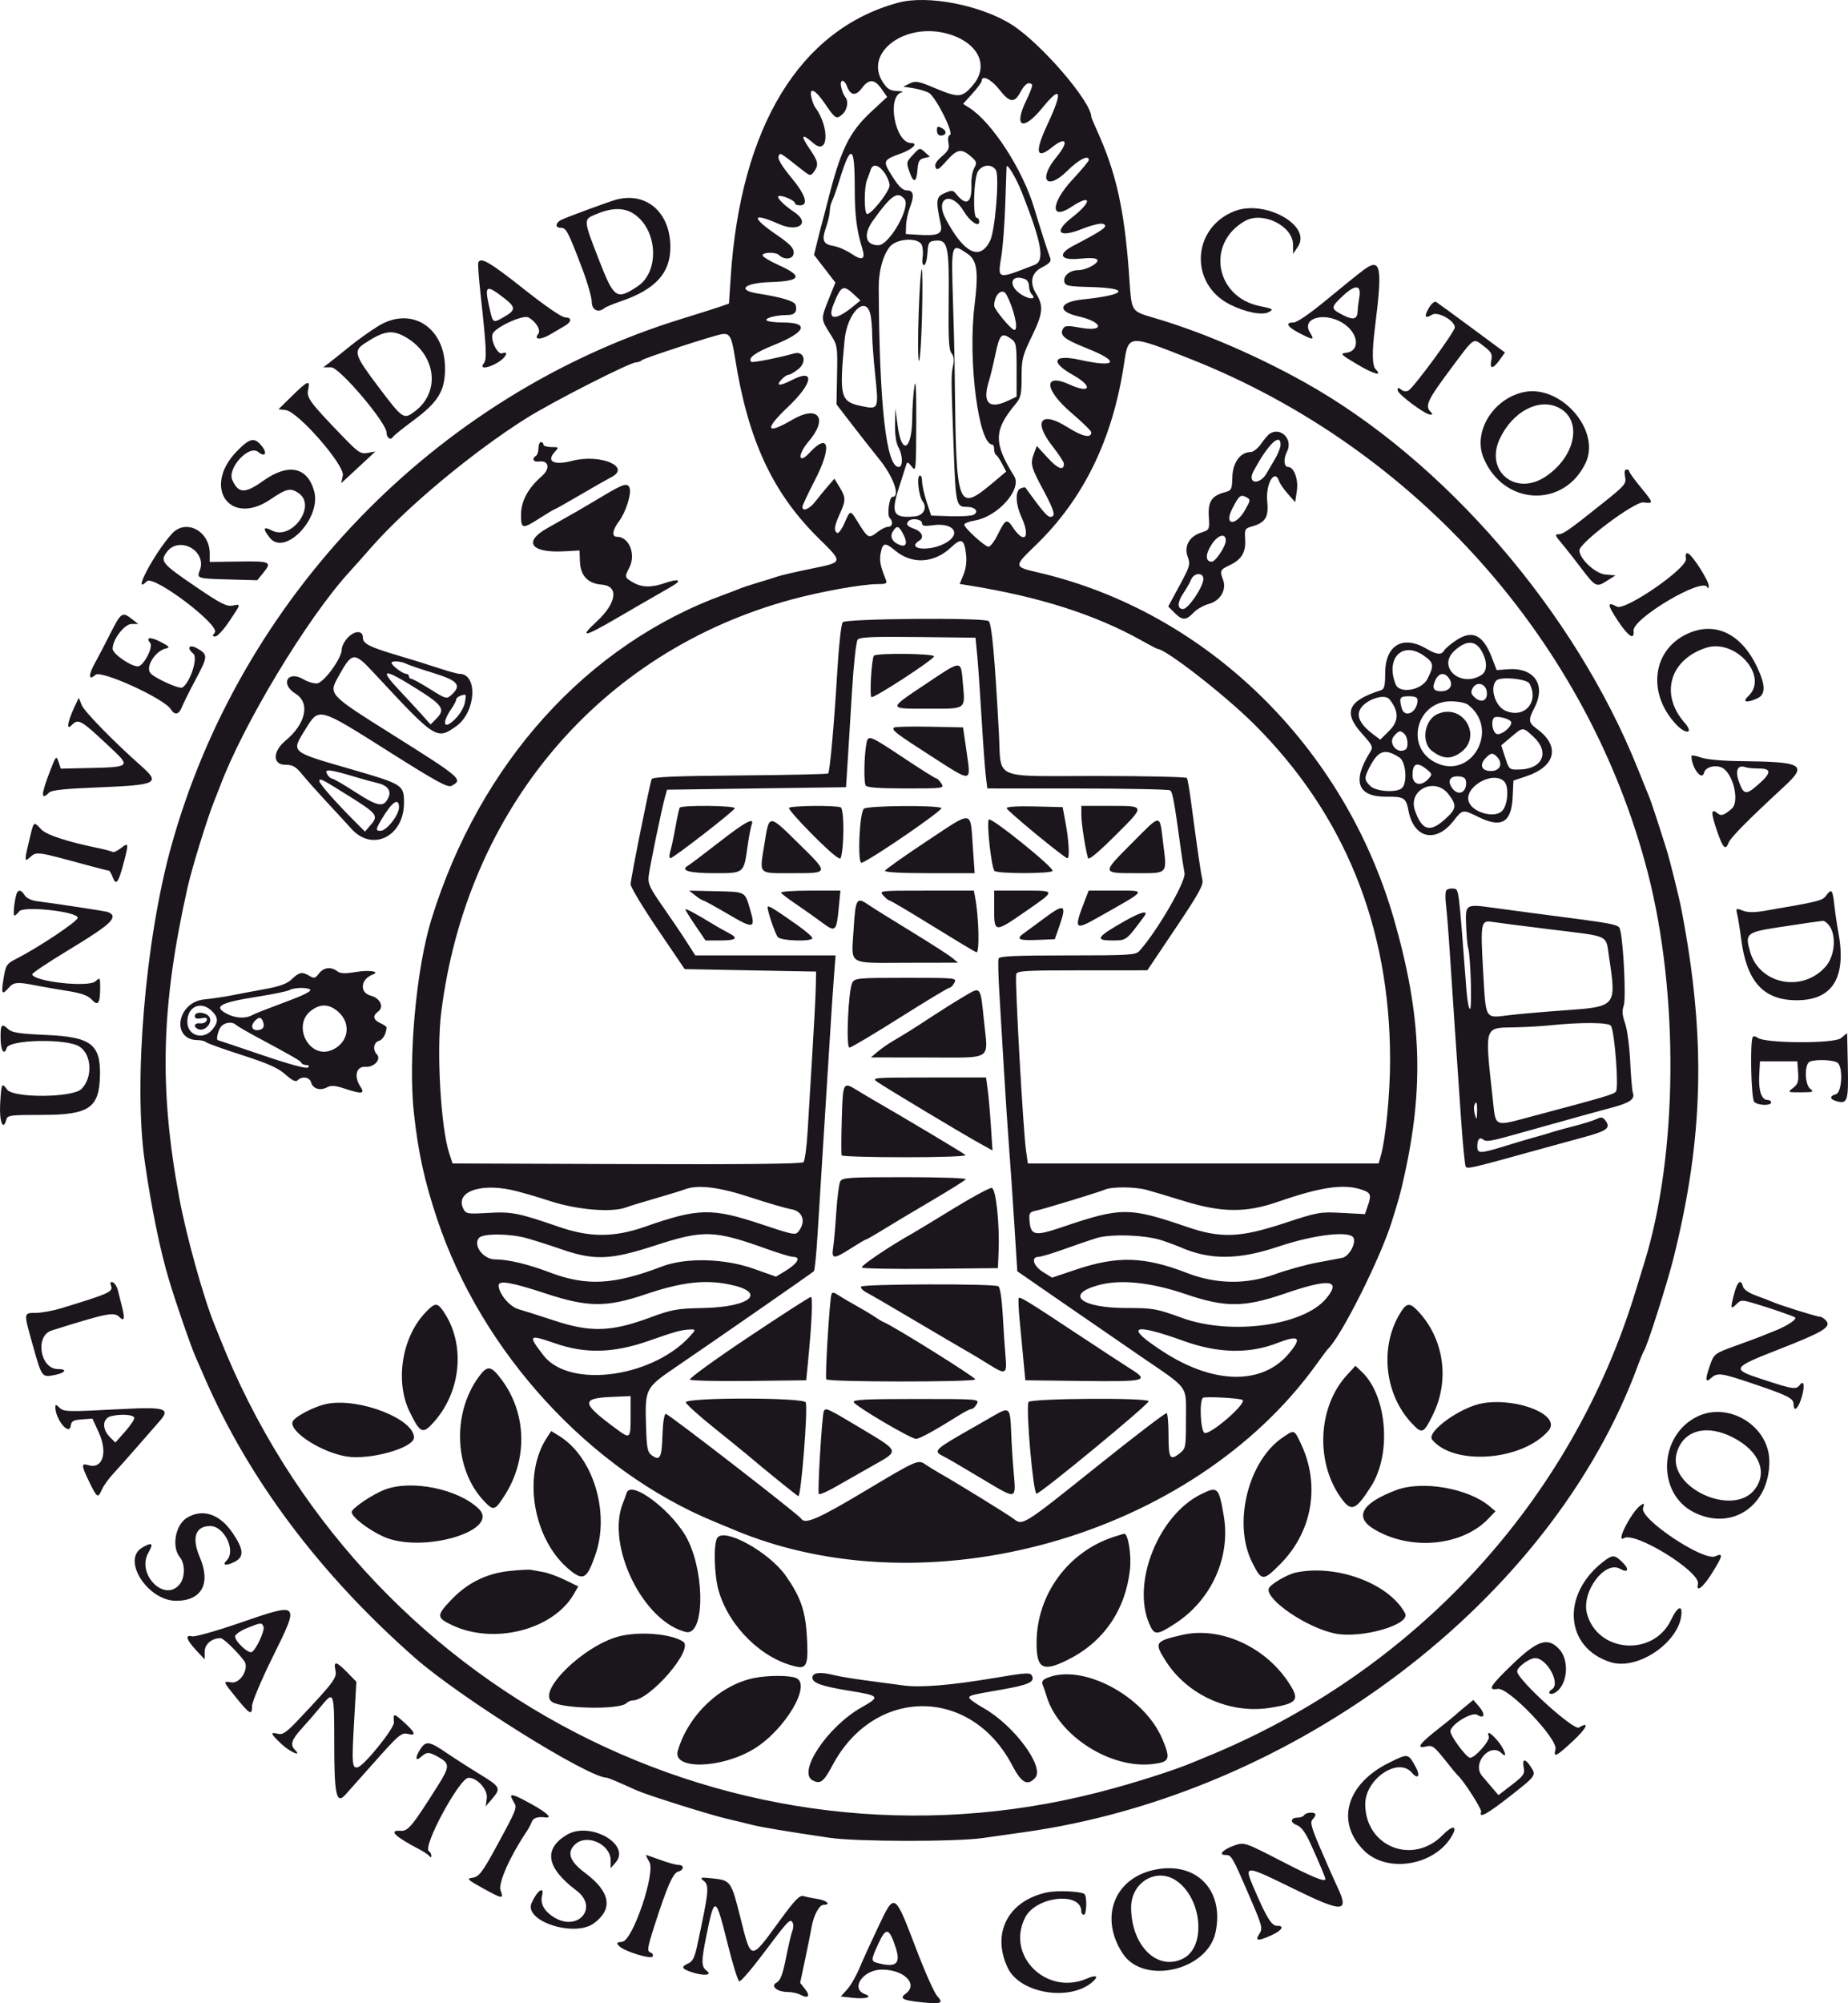 <?xml version="1.0" encoding="UTF-8" standalone="no"?>
<svg
   xmlns:dc="http://purl.org/dc/elements/1.1/"
   xmlns:cc="http://creativecommons.org/ns#"
   xmlns:rdf="http://www.w3.org/1999/02/22-rdf-syntax-ns#"
   xmlns:svg="http://www.w3.org/2000/svg"
   xmlns="http://www.w3.org/2000/svg"
   xmlns:sodipodi="http://sodipodi.sourceforge.net/DTD/sodipodi-0.dtd"
   xmlns:inkscape="http://www.inkscape.org/namespaces/inkscape"
   id="svg"
   version="1.1"
   width="123.68"
   height="133.982"
   style="display:block"
   sodipodi:docname="ucsc.svg"
   inkscape:version="0.92.1 r15371">
  <defs
     id="defs7" />
  <sodipodi:namedview
     pagecolor="#ffffff"
     bordercolor="#666666"
     borderopacity="1"
     objecttolerance="10"
     gridtolerance="10"
     guidetolerance="10"
     inkscape:pageopacity="0"
     inkscape:pageshadow="2"
     inkscape:window-width="1366"
     inkscape:window-height="745"
     id="namedview5"
     showgrid="false"
     fit-margin-top="0"
     fit-margin-left="0"
     fit-margin-right="0"
     fit-margin-bottom="0"
     inkscape:zoom="1.8933333"
     inkscape:cx="72.617594"
     inkscape:cy="39.024033"
     inkscape:window-x="-8"
     inkscape:window-y="-8"
     inkscape:window-maximized="1"
     inkscape:current-layer="svg" />
  <g
     id="svgg"
     transform="translate(-134.296,-42.098)">
    <path
       id="path0"
       d="m 194.417,42.276 c -6.583,1.773 -10.563,8.294 -11.22,18.384 l -0.114,1.744 -0.583,0.202 c -0.321,0.112 -1.483,0.48 -2.583,0.819 -16.462,5.068 -29.576,18.637 -34.186,35.369 -1.713,6.217 -2.503,15.665 -1.753,20.956 0.432,3.049 1.043,6.029 1.641,8 0.5,1.646 1.433,4.348 1.757,5.083 0.181,0.413 0.443,1.013 0.582,1.334 2.958,6.845 7.736,13.216 14.11,18.817 3.033,2.665 11.603,8.016 12.839,8.016 0.083,0 0.752,0.283 2.01,0.85 0.678,0.306 4.871,1.627 6,1.889 0.641,0.15 1.429,0.34 1.75,0.423 0.572,0.148 2.35,0.443 5.166,0.858 1.79,0.264 8.465,0.272 10.25,0.013 0.734,-0.106 1.934,-0.276 2.667,-0.378 18.259,-2.528 35.399,-15.533 41.168,-31.238 0.168,-0.459 0.357,-0.909 0.418,-1 0.206,-0.307 1.538,-4.481 1.94,-6.084 2.051,-8.162 2.207,-14.828 0.55,-23.416 -0.157,-0.814 -0.779,-3.314 -0.995,-4 -0.593,-1.88 -1.033,-3.214 -1.154,-3.5 -0.077,-0.184 -0.426,-1.046 -0.775,-1.917 -4.21,-10.502 -12.956,-20.629 -22.319,-25.844 -3.106,-1.73 -6.575,-3.234 -9.583,-4.156 -2.168,-0.665 -1.933,-0.311 -2.155,-3.25 -0.317,-4.202 -0.861,-6.618 -2.113,-9.38 -0.219,-0.483 -0.399,-0.911 -0.399,-0.949 0,-1.017 -3.334,-4.893 -5.291,-6.151 -2.056,-1.321 -5.651,-2.025 -7.625,-1.494 m 3.314,2.085 c 2.042,0.58 2.796,2.13 1.673,3.442 -0.721,0.842 -0.944,0.858 -2.555,0.181 -1.086,-0.456 -1.28,-0.492 -1.664,-0.304 l -0.435,0.213 0.667,0.104 c 0.366,0.058 0.836,0.197 1.044,0.311 0.458,0.251 1.696,2.723 1.411,2.818 -0.115,0.038 -0.155,0.249 -0.1,0.525 0.074,0.373 -0.009,0.545 -0.44,0.908 -0.364,0.306 -0.498,0.536 -0.424,0.728 0.088,0.231 0.218,0.156 0.729,-0.42 0.71,-0.801 0.997,-0.856 1.626,-0.315 0.405,0.348 0.427,0.425 0.234,0.788 -0.119,0.221 -0.204,0.7 -0.189,1.066 0.049,1.258 -0.323,1.522 -0.989,0.701 -0.242,-0.298 -0.31,-0.306 -0.804,-0.091 -0.576,0.25 -0.602,0.461 -0.258,2.101 0.133,0.634 -0.169,0.77 -1.518,0.685 l -0.822,-0.052 0.02,-0.583 c 0.011,-0.321 0.134,-0.88 0.273,-1.242 0.287,-0.745 0.222,-1.092 -0.202,-1.092 -0.329,0 -0.618,-0.302 -1.168,-1.22 -0.445,-0.743 -0.385,-0.844 0.746,-1.248 0.786,-0.282 1.196,-0.698 0.686,-0.698 -1.068,0 -1.649,-3.118 -0.631,-3.389 0.152,-0.04 0.013,-0.082 -0.308,-0.094 -0.471,-0.017 -0.655,-0.133 -0.958,-0.6 -1.276,-1.97 1.509,-4.03 4.356,-3.223 m 3.436,3.716 c 0.706,0.901 1.016,0.939 1.428,0.173 0.292,-0.542 0.556,-0.71 0.772,-0.494 0.05,0.05 -0.117,0.513 -0.371,1.031 -0.898,1.83 -0.245,2.134 1.08,0.502 1.246,-1.535 1.368,-1.101 0.32,1.137 -0.859,1.836 -0.756,2.379 0.293,1.536 0.976,-0.785 1.17,-0.398 0.318,0.633 -1.26,1.525 -0.667,2.298 0.715,0.933 0.777,-0.768 1.445,-1.103 1.445,-0.726 0,0.075 -0.485,0.656 -1.077,1.292 -1.477,1.586 -1.532,2.797 -0.084,1.838 1.367,-0.904 1.395,-0.347 0.036,0.711 -1.264,0.984 -0.887,1.394 0.698,0.759 0.601,-0.241 1.219,-0.39 1.371,-0.331 0.401,0.154 0.107,0.371 -1.986,1.468 -1.083,0.568 -0.867,0.995 0.436,0.862 0.693,-0.071 1.099,-0.047 1.172,0.071 0.136,0.221 -0.734,0.695 -1.276,0.695 -0.546,0 -1.005,0.375 -0.932,0.761 0.056,0.289 0.234,0.327 1.769,0.369 2.702,0.076 2.409,0.523 -0.544,0.831 -1.58,0.165 -1.747,0.799 -0.297,1.126 1.696,0.382 1.805,1.07 0.12,0.758 -0.753,-0.139 -1,-0.133 -1.104,0.029 -0.303,0.468 0.002,0.73 1.58,1.358 2.246,0.894 1.985,1.312 -0.481,0.769 -1.785,-0.393 -2.026,0.134 -0.462,1.011 1.358,0.761 1.184,1.28 -0.215,0.643 -1.788,-0.815 -1.719,0.329 0.115,1.894 0.73,0.622 1.327,1.206 1.327,1.297 0,0.421 -0.587,0.295 -1.595,-0.342 -1.771,-1.118 -2.326,-0.414 -1.002,1.272 0.42,0.536 0.764,1.063 0.764,1.172 0,0.493 -0.403,0.348 -1.079,-0.388 l -0.735,-0.8 -0.176,0.464 c -0.274,0.719 -0.224,0.928 0.576,2.417 0.794,1.479 0.896,1.859 0.503,1.859 -0.202,0 -0.524,-0.377 -1.675,-1.963 -0.018,-0.025 -0.156,0.002 -0.307,0.06 -0.378,0.145 -0.353,1.026 0.056,1.926 0.606,1.335 0.215,1.849 -0.55,0.723 -0.447,-0.659 -0.504,-0.631 -1.096,0.545 -0.197,0.39 -0.449,0.708 -0.562,0.707 -0.248,-0.003 -1.622,-1.254 -1.622,-1.477 0,-0.087 0.319,-0.212 0.709,-0.277 1.537,-0.257 3.17,-2.099 2.629,-2.966 -1.391,-2.227 -1.373,-3.071 0.101,-4.833 0.342,-0.408 0.395,-0.647 0.395,-1.788 0,-1.211 0.057,-1.435 0.712,-2.783 0.719,-1.48 0.767,-1.983 0.268,-2.791 -0.462,-0.746 -0.327,-1.403 0.361,-1.754 0.516,-0.263 0.659,-0.42 0.578,-0.631 -0.165,-0.425 -0.659,-1.965 -1.08,-3.365 -0.775,-2.574 -2.812,-5.715 -4.337,-6.69 l -0.415,-0.265 0.623,-0.69 C 199.72,47.976 200,47.591 200,47.5 c 0,-0.415 0.638,-0.099 1.167,0.577 m -10.176,-0.183 c 0.231,0.606 0.588,0.64 0.993,0.093 0.464,-0.629 0.841,-0.612 1.309,0.057 l 0.376,0.538 -1.077,1.001 c -1.485,1.38 -2.047,2.554 -2.948,6.167 -0.092,0.367 -0.23,0.892 -0.306,1.167 -0.077,0.275 -0.235,0.888 -0.351,1.364 l -0.211,0.864 0.714,0.925 0.714,0.926 -0.435,1.087 c -0.543,1.355 -0.543,1.349 0.075,2.323 0.502,0.792 0.509,0.835 0.473,2.771 l -0.037,1.966 0.937,1.22 c 0.515,0.671 1.389,1.783 1.941,2.47 0.953,1.188 1.406,2.5 0.864,2.5 -0.214,0 -0.374,1.215 -0.184,1.405 0.251,0.251 0.191,0.595 -0.103,0.595 -0.146,0 -0.456,0.15 -0.69,0.334 -0.592,0.465 -0.66,0.438 -1.243,-0.5 -0.628,-1.009 -0.578,-1.005 -0.988,-0.08 -0.183,0.415 -0.404,0.711 -0.49,0.657 -0.236,-0.145 -0.193,-0.463 0.172,-1.267 0.416,-0.917 0.415,-1.097 -0.01,-1.795 l -0.347,-0.568 -0.421,0.485 c -0.232,0.266 -0.61,0.728 -0.84,1.026 -0.404,0.523 -0.878,0.723 -0.878,0.369 0,-0.094 0.379,-0.903 0.843,-1.798 1.14,-2.202 0.936,-3.228 -0.363,-1.821 -0.769,0.833 -0.828,0.139 -0.063,-0.754 1.328,-1.551 0.643,-2.463 -1.091,-1.45 -1.785,1.043 -1.903,0.666 -0.273,-0.877 1.641,-1.553 1.807,-2.573 0.293,-1.8 -0.855,0.436 -1.154,0.438 -0.763,0.006 0.166,-0.183 0.384,-0.334 0.484,-0.334 0.101,-10e-4 0.399,-0.174 0.664,-0.386 0.59,-0.472 0.381,-1.231 -0.287,-1.043 -1.039,0.293 -2.792,0.638 -2.866,0.563 -0.25,-0.25 0.244,-0.618 1.514,-1.127 2.156,-0.864 2.407,-1.506 0.59,-1.506 -0.548,0 -1.036,-0.066 -1.086,-0.147 -0.099,-0.16 0.674,-0.353 1.411,-0.353 0.478,0 0.656,-0.223 0.539,-0.673 -0.065,-0.25 -0.96,-0.522 -2.504,-0.76 -1.472,-0.228 -0.946,-0.714 0.831,-0.769 2.032,-0.064 2.194,-0.391 0.556,-1.126 -0.603,-0.27 -1.096,-0.57 -1.096,-0.665 0,-0.214 0.874,-0.231 1.092,-0.022 0.385,0.371 0.992,0.279 0.992,-0.15 0,-0.326 -0.25,-0.585 -1.167,-1.215 -1.72,-1.179 -1.629,-1.505 0.195,-0.698 1.292,0.571 2.107,-0.072 1.013,-0.801 -0.664,-0.442 -1.181,-0.954 -1.073,-1.061 0.135,-0.136 1.115,0.268 1.115,0.46 0,0.08 0.15,0.146 0.333,0.146 0.605,0 0.381,-0.703 -0.599,-1.884 -0.595,-0.717 -0.897,-1.218 -0.833,-1.384 0.108,-0.283 0.039,-0.321 1.514,0.844 0.601,0.475 0.631,0.482 0.854,0.177 0.335,-0.458 0.292,-0.688 -0.285,-1.526 -0.636,-0.925 -0.542,-1.081 0.238,-0.395 1.027,0.902 1.12,-1.058 0.114,-2.415 -0.068,-0.092 -0.173,-0.373 -0.233,-0.625 -0.177,-0.74 0.247,-0.556 0.889,0.386 0.713,1.047 0.785,1.091 1.185,0.729 0.337,-0.305 0.427,-0.893 0.178,-1.165 -0.08,-0.087 -0.194,-0.365 -0.253,-0.617 -0.134,-0.568 0.178,-0.619 0.389,-0.064 M 197,50.827 c 0,0.187 0.108,0.34 0.24,0.34 0.399,0 0.459,-0.305 0.098,-0.498 C 197.05,50.515 197,50.538 197,50.827 m -1.575,1.596 c -0.487,0.526 -0.486,0.519 -0.242,1.219 0.253,0.725 0.455,0.656 0.516,-0.177 0.042,-0.578 0.12,-0.718 0.442,-0.793 l 0.391,-0.092 -0.341,-0.308 c -0.333,-0.301 -0.349,-0.298 -0.766,0.151 m -3.925,2.168 c 0,1.913 0.118,2.873 0.512,4.152 0.219,0.709 -0.017,0.814 -0.735,0.326 -0.345,-0.234 -0.882,-0.467 -1.192,-0.518 -0.707,-0.114 -0.811,-0.377 -0.501,-1.265 0.134,-0.387 0.246,-0.872 0.247,-1.08 0.001,-0.207 0.071,-0.507 0.155,-0.667 0.083,-0.159 0.311,-0.806 0.506,-1.437 0.747,-2.423 1.008,-2.297 1.008,0.489 m 1.989,-0.94 c 0.189,0.266 0.344,0.646 0.344,0.845 0,0.411 -1.303,2.042 -1.522,1.907 -0.192,-0.119 -0.185,-1.785 0.009,-2.27 0.084,-0.211 0.194,-0.514 0.245,-0.675 0.137,-0.436 0.535,-0.352 0.924,0.193 m 7.457,-0.176 c 0.251,0.403 -0.051,4.076 -0.391,4.741 -0.689,1.348 -1.745,0.825 -2.966,-1.472 -0.76,-1.429 0.385,-1.912 1.212,-0.511 0.399,0.676 1.032,1.099 1.032,0.69 0,-0.141 -0.075,-0.256 -0.166,-0.256 -0.287,0 -0.206,-2.703 0.092,-3.13 0.316,-0.45 0.924,-0.482 1.187,-0.062 M 202.7,55 c 1.326,3.369 1.532,4.544 0.842,4.812 -2.555,0.991 -2.483,1.01 -2.224,-0.61 0.098,-0.615 0.214,-2.169 0.257,-3.452 0.044,-1.283 0.082,-2.4 0.085,-2.481 0.014,-0.327 0.64,0.714 1.04,1.731 m -7.868,0.415 c 0.435,0.524 -1.019,3.085 -1.753,3.085 -0.874,0 -1.027,-0.717 -0.353,-1.655 1.228,-1.709 1.641,-1.99 2.106,-1.43 m -19.249,0.023 c -0.43,0.106 -3.425,1.208 -3.74,1.375 -0.383,0.203 -0.402,0.52 -0.031,0.52 0.38,0 0.496,0.218 1.456,2.75 0.348,0.917 0.632,1.911 0.632,2.209 0,0.547 0.442,0.758 0.858,0.408 0.087,-0.073 0.571,-0.273 1.075,-0.445 2.335,-0.797 3.337,-1.895 3.329,-3.649 -0.011,-2.283 -1.573,-3.666 -3.579,-3.168 m 1.089,0.938 c 1.634,1.02 1.806,3.876 0.294,4.877 -1.407,0.931 -1.576,0.816 -2.577,-1.753 -1.054,-2.706 -1.054,-2.712 -0.264,-3.05 1.08,-0.463 1.888,-0.486 2.547,-0.074 m 40.245,-0.155 c -2.864,1.12 -3.041,4.878 -0.295,6.249 1.042,0.521 2.159,0.737 2.591,0.502 0.341,-0.186 0.293,-0.218 -0.605,-0.401 -2.985,-0.607 -3.609,-4.221 -0.983,-5.696 1.183,-0.665 3.207,0.338 3.209,1.59 l 0.002,0.618 0.331,-0.5 c 0.93,-1.404 -2.221,-3.156 -4.25,-2.362 m -20.943,2.237 c 0.084,0.161 0.116,0.536 0.07,0.834 -0.048,0.322 -0.01,0.541 0.095,0.541 0.097,0 0.199,-0.356 0.227,-0.791 0.046,-0.72 0.091,-0.797 0.499,-0.844 0.862,-0.099 0.963,0.34 0.922,3.99 -0.029,2.552 0.012,3.32 0.19,3.535 0.154,0.185 0.189,0.45 0.109,0.817 -0.14,0.638 -0.14,0.786 0.032,5.46 0.143,3.885 0.168,4 0.882,4 0.547,0 0.822,0.298 0.48,0.52 -0.127,0.082 -0.823,0.129 -1.547,0.106 l -1.317,-0.043 -0.303,-0.916 c -0.167,-0.505 -0.306,-1.128 -0.308,-1.385 -0.003,-0.27 -0.076,-0.425 -0.172,-0.365 -0.191,0.118 -0.039,1.392 0.203,1.699 0.343,0.436 0.076,0.965 -0.517,1.021 -1.45,0.139 -1.624,-0.189 -1.044,-1.97 0.223,-0.688 0.437,-1.362 0.476,-1.499 0.054,-0.193 0.136,-0.162 0.363,0.139 0.283,0.376 0.293,0.275 0.304,-2.917 0.008,-2.202 -0.033,-3.028 -0.122,-2.473 -0.073,0.458 -0.14,1.437 -0.148,2.175 -0.023,2.107 -0.701,2.48 -0.967,0.533 l -0.166,-1.208 -0.018,1.083 c -0.011,0.665 0.073,1.244 0.22,1.5 0.307,0.537 0.322,1.333 0.025,1.333 -0.835,0 -1.299,-4.167 -1.336,-12 -0.005,-1.106 0.274,-2.135 0.74,-2.728 0.432,-0.55 1.866,-0.649 2.128,-0.147 m 3.043,0.589 c 0.683,0.459 0.781,1.162 0.495,3.536 -0.441,3.668 0.28,9.249 1.196,9.25 0.069,0 0.125,0.144 0.125,0.32 0,0.175 0.057,0.344 0.125,0.375 0.069,0.03 0.25,0.293 0.402,0.584 l 0.276,0.528 -0.776,0.653 c -2.499,2.101 -2.564,1.938 -2.663,-6.668 -0.002,-0.16 -0.009,-0.76 -0.016,-1.333 -0.006,-0.573 -0.055,-2.419 -0.107,-4.102 -0.12,-3.833 -0.114,-3.853 0.943,-3.143 m -32.713,0.625 c -0.032,0.094 0.035,1.013 0.148,2.041 0.407,3.715 0.441,4.431 0.218,4.7 -0.318,0.383 0.279,0.334 0.955,-0.078 0.548,-0.334 0.76,-0.788 0.282,-0.605 -0.302,0.116 -0.798,-0.885 -0.641,-1.295 0.172,-0.447 2.025,-1.303 2.394,-1.105 0.507,0.271 0.86,0.861 0.66,1.102 -0.33,0.398 0.16,0.418 0.805,0.032 0.351,-0.209 0.78,-0.461 0.955,-0.559 0.474,-0.267 0.505,-0.571 0.059,-0.574 -0.242,-0.002 -1.303,-0.727 -2.806,-1.917 -2.27,-1.797 -2.892,-2.155 -3.029,-1.742 m 59.249,0.486 c -0.35,0.259 -1.461,1.155 -2.47,1.99 -1.111,0.92 -1.981,1.519 -2.208,1.519 -0.613,0 -0.43,0.3 0.458,0.75 0.888,0.45 0.952,0.44 0.625,-0.096 -0.559,-0.918 0.888,-1.371 2.125,-0.665 1.13,0.645 1.312,1.924 0.292,2.041 -0.413,0.048 -0.337,0.125 0.763,0.776 1.111,0.659 1.721,0.82 1.226,0.324 -0.237,-0.237 -0.251,-1.178 -0.043,-2.827 0.514,-4.069 0.393,-4.672 -0.768,-3.812 m -29.772,2.859 c -0.058,1.666 -0.051,3.113 0.015,3.215 0.067,0.102 0.158,-1.203 0.204,-2.899 0.046,-1.696 0.039,-3.142 -0.015,-3.215 -0.054,-0.072 -0.146,1.232 -0.204,2.899 m 7.122,-2.249 c 0.145,0.055 0.264,0.265 0.264,0.466 0,0.202 0.081,0.448 0.181,0.547 0.34,0.341 -0.118,0.37 -0.657,0.043 -0.96,-0.584 -0.788,-1.44 0.212,-1.056 m -34.861,1.274 c 0.79,0.615 0.784,0.807 -0.043,1.272 -0.744,0.418 -0.713,0.444 -0.998,-0.867 -0.274,-1.265 -0.135,-1.319 1.041,-0.405 m 23.375,-0.277 0.467,0.432 -0.484,0.393 c -1.208,0.983 -1.745,0.932 -1.323,-0.125 0.504,-1.26 0.652,-1.338 1.34,-0.7 m 33.857,0.193 c -0.057,0.344 -0.106,0.738 -0.108,0.875 -0.011,0.622 -0.261,0.71 -0.977,0.345 -0.844,-0.43 -0.848,-0.507 -0.064,-1.249 0.861,-0.817 1.287,-0.806 1.149,0.029 m -23.621,-0.151 c 0.508,0.95 0.828,2.36 0.534,2.36 -0.203,0 -1.352,-1.373 -1.353,-1.617 -0.002,-0.745 0.55,-1.246 0.819,-0.743 m 28.278,0.88 c -0.346,0.585 -0.269,0.756 0.205,0.46 0.39,-0.243 1.531,0.395 1.525,0.853 -0.003,0.289 -2.742,4.015 -3.103,4.221 -0.144,0.082 -0.34,0.057 -0.483,-0.062 -0.192,-0.158 -0.242,-0.151 -0.242,0.038 0,0.256 1.849,1.636 2.192,1.636 0.162,0 0.164,-0.044 0.008,-0.2 -0.382,-0.382 -0.191,-0.791 1.3,-2.79 1.691,-2.267 1.528,-2.155 2.293,-1.572 0.484,0.37 0.559,0.513 0.478,0.917 -0.123,0.618 0.113,0.61 0.56,-0.017 l 0.353,-0.496 -2.217,-1.639 c -1.219,-0.902 -2.297,-1.687 -2.394,-1.745 -0.098,-0.059 -0.312,0.12 -0.475,0.396 m -37.368,0.501 c 0.057,0.286 0.104,0.859 0.104,1.273 0,0.413 0.087,1.592 0.194,2.619 0.251,2.402 0.245,2.415 -0.887,2.184 -1.44,-0.294 -1.518,-0.592 -1.152,-4.421 0.178,-1.865 1.455,-3.081 1.741,-1.655 m -32.921,0.701 c -0.508,0.305 -1.377,0.924 -1.932,1.375 -0.555,0.45 -1.182,0.951 -1.393,1.111 l -0.385,0.292 h 0.527 c 0.561,0 3.707,3.703 3.707,4.365 0.001,0.342 0.271,0.539 0.416,0.303 0.058,-0.094 0.663,-0.583 1.343,-1.086 1.699,-1.256 2.152,-1.991 2.155,-3.499 0.007,-2.747 -2.232,-4.19 -4.438,-2.861 m 1.658,0.679 c 2.144,1.121 2.545,3.683 0.787,5.024 -0.776,0.592 -0.816,0.565 -2.479,-1.638 -1.599,-2.118 -1.68,-2.379 -0.899,-2.892 1.235,-0.811 1.783,-0.915 2.591,-0.494 m 22.189,1.468 c 0.856,5.447 2.495,8.997 5.553,12.023 1.722,1.704 1.742,1.626 -0.542,2.096 -0.963,0.198 -1.937,0.425 -2.167,0.504 -0.229,0.079 -0.829,0.266 -1.333,0.415 -0.504,0.15 -1.067,0.337 -1.25,0.416 -0.183,0.078 -0.596,0.238 -0.917,0.353 -9.23,3.329 -16.424,11.284 -19.662,21.74 -1.025,3.313 -1.572,9.388 -1.17,13 0.294,2.64 0.698,4.481 1.534,7 2.968,8.947 10.256,16.894 18.632,20.317 0.412,0.169 0.9,0.371 1.083,0.449 13.007,5.569 30.858,0.548 39.164,-11.016 0.362,-0.504 0.699,-0.954 0.748,-1 0.883,-0.824 3.492,-6.015 4.271,-8.495 0.485,-1.548 0.55,-1.779 0.791,-2.838 1.405,-6.154 1.231,-10.927 -0.634,-17.417 -3.323,-11.565 -12.55,-20.565 -23.768,-23.182 -1.706,-0.398 -1.705,-0.391 -0.195,-1.851 3.197,-3.092 5.144,-7.093 5.895,-12.111 0.297,-1.986 0.27,-1.984 4.462,-0.324 15.075,5.969 26.6,18.91 30.591,34.35 2.107,8.152 2.01,18.903 -0.237,26.113 -0.087,0.278 -0.353,1.143 -0.591,1.922 -4.313,14.099 -14.843,25.477 -28.83,31.153 -0.184,0.075 -0.521,0.215 -0.75,0.311 -1.325,0.558 -4.03,1.417 -6.334,2.009 -24.292,6.251 -49.466,-6.754 -58.826,-30.39 -0.073,-0.183 -0.224,-0.558 -0.337,-0.833 -0.757,-1.853 -1.912,-6.003 -2.387,-8.583 -1.35,-7.323 -1.203,-12.794 0.555,-20.667 0.305,-1.366 1.345,-4.724 1.832,-5.917 0.113,-0.275 0.26,-0.65 0.328,-0.833 1.548,-4.172 5.893,-11.371 8.702,-14.417 0.212,-0.229 0.872,-0.971 1.467,-1.649 2.344,-2.67 6.786,-6.365 10.333,-8.597 1.771,-1.114 6.955,-3.754 7.373,-3.754 0.125,0 0.298,-0.065 0.385,-0.144 0.156,-0.143 4.677,-1.615 5.325,-1.735 0.545,-0.1 0.678,0.132 0.906,1.582 m 18.474,-1.277 c 0.344,0.241 0.37,0.389 0.37,2.065 v 1.805 l -0.567,0.269 c -1.295,0.614 -1.749,0.142 -1.279,-1.331 0.085,-0.266 0.278,-1.065 0.428,-1.775 0.286,-1.349 0.415,-1.476 1.048,-1.033 m -48.121,3.822 -0.908,0.89 0.484,0.056 c 0.822,0.095 3.965,3.695 3.821,4.377 l -0.108,0.513 0.559,-0.514 c 0.308,-0.283 0.822,-0.76 1.143,-1.06 l 0.584,-0.546 -0.52,0.093 c -0.474,0.085 -0.625,-0.017 -1.753,-1.19 -2.135,-2.219 -2.343,-2.505 -2.224,-3.05 0.147,-0.667 -0.029,-0.597 -1.078,0.431 M 236.25,68.33 c -2.05,0.459 -3.387,2.669 -2.663,4.403 1.334,3.192 5.379,3.384 6.831,0.325 1.038,-2.189 -1.689,-5.282 -4.168,-4.728 m 2.335,1.02 c 1.649,0.802 1.191,3.274 -0.858,4.631 -2.011,1.331 -4.07,-0.379 -3.056,-2.537 0.85,-1.807 2.59,-2.738 3.914,-2.094 m -19.343,1.778 c -0.096,0.067 -0.345,0.366 -0.553,0.664 -0.208,0.298 -0.519,0.541 -0.691,0.541 -0.684,0 -1.199,0.699 -1.224,1.662 -0.022,0.839 -0.055,0.906 -0.5,1.025 -0.882,0.236 -1.136,0.616 -1.077,1.617 0.053,0.892 0.05,0.899 -0.525,1.089 -0.793,0.262 -1.15,0.917 -0.884,1.623 0.185,0.489 0.144,0.631 -0.554,1.921 l -0.753,1.393 0.419,0.419 c 0.526,0.526 0.774,0.525 1.268,-10e-4 0.217,-0.23 0.685,-0.497 1.042,-0.593 0.762,-0.205 1.194,-0.948 0.939,-1.617 -0.227,-0.598 -0.195,-0.667 0.447,-0.971 0.801,-0.38 1.092,-0.869 1.034,-1.738 -0.043,-0.659 -0.011,-0.723 0.43,-0.845 0.921,-0.254 1.155,-0.626 1.048,-1.663 -0.124,-1.191 0.503,-2.26 0.799,-1.362 0.053,0.16 0.315,0.539 0.583,0.842 l 0.487,0.551 0.114,-0.759 c 0.112,-0.748 -0.194,-1.593 -0.577,-1.593 -0.293,0 -0.338,-0.535 -0.085,-1.023 0.431,-0.834 -0.442,-1.705 -1.187,-1.182 m -69.104,1.164 c -2.323,2.399 -0.454,5.051 2.259,3.208 1.081,-0.734 1.35,-0.792 1.899,-0.407 1.203,0.842 -0.477,3.172 -1.796,2.49 -0.585,-0.302 -0.638,-0.137 -0.155,0.478 1.006,1.278 3.476,-1.302 2.977,-3.109 -0.45,-1.629 -1.731,-1.891 -3.405,-0.696 -1.219,0.87 -1.658,0.861 -2.07,-0.043 -0.362,-0.794 1.114,-2.396 1.734,-1.881 0.444,0.368 0.625,0.096 0.252,-0.378 -0.499,-0.635 -0.815,-0.572 -1.695,0.338 M 220,71.837 c 0,0.185 -0.169,0.619 -0.375,0.964 -0.206,0.346 -0.455,0.77 -0.553,0.944 -0.458,0.815 -1.327,0.716 -0.896,-0.102 0.938,-1.78 1.824,-2.657 1.824,-1.806 m -49.667,0.236 c 0,0.224 -0.075,0.454 -0.166,0.51 -0.3,0.185 -0.176,0.439 0.188,0.386 0.677,-0.1 0.789,0.468 0.193,0.986 -0.915,0.798 -1.381,1.664 -1.381,2.568 0,0.968 0.08,0.982 1.261,0.227 0.501,-0.321 0.942,-0.583 0.978,-0.583 0.037,0 0.804,-0.432 1.705,-0.959 0.902,-0.527 1.845,-1.064 2.097,-1.194 1.358,-0.701 -0.748,-1.579 -2.617,-1.092 -1.212,0.315 -1.751,0.049 -1.179,-0.583 0.302,-0.334 0.298,-0.339 -0.22,-0.339 -0.289,0 -0.525,-0.075 -0.525,-0.167 0,-0.091 -0.075,-0.166 -0.167,-0.166 -0.092,0 -0.167,0.183 -0.167,0.406 m 72.724,1.918 c 0.091,0.458 -0.006,0.574 -1.438,1.718 -2.314,1.848 -2.707,2.124 -3.027,2.124 -0.244,0 -0.213,0.095 0.182,0.56 0.262,0.308 0.851,1.055 1.309,1.659 1.004,1.324 1.045,1.344 1.765,0.891 l 0.569,-0.36 -0.667,-0.055 c -0.676,-0.057 -1.75,-1.05 -1.75,-1.619 0,-0.509 3.694,-3.276 4.282,-3.207 0.703,0.082 0.698,0.058 -0.199,-1.035 -0.412,-0.503 -0.75,-0.971 -0.75,-1.041 0,-0.069 -0.084,-0.126 -0.187,-0.126 -0.119,0 -0.152,0.18 -0.089,0.491 m -68.474,1.322 c -1.3,0.778 -1.962,1.16 -3.666,2.116 -1.636,0.918 -1.084,1.665 1.139,1.544 l 1.027,-0.056 0.025,0.72 c 0.032,0.962 0.529,1.495 1.455,1.563 1.165,0.085 1.012,1.227 -0.331,2.466 -1.195,1.101 -0.85,1.057 1.226,-0.154 1.077,-0.629 2.336,-1.358 2.798,-1.619 1.378,-0.783 1.495,-0.864 1.394,-0.966 -0.054,-0.053 -0.419,0.016 -0.812,0.155 -0.931,0.328 -1.591,0.318 -2.187,-0.035 -0.561,-0.331 -0.566,-0.353 -0.235,-0.986 C 176.874,79.182 176.4,78 175.591,78 c -0.376,0 -0.315,-0.446 0.144,-1.053 0.44,-0.582 0.839,-1.847 0.698,-2.214 -0.139,-0.364 -0.42,-0.276 -1.85,0.58 m 43.048,0.883 c -0.624,1.112 -1.441,1.063 -0.874,-0.052 0.454,-0.894 0.569,-0.993 0.933,-0.798 0.314,0.168 0.313,0.187 -0.059,0.85 M 196,77.08 c 0,0.196 0.151,0.226 0.725,0.148 1.476,-0.203 1.968,0.654 0.722,1.257 -1.09,0.528 -2.513,0.321 -1.614,-0.235 0.33,-0.204 0.157,-0.604 -0.333,-0.775 -0.496,-0.173 -0.602,-0.317 -0.389,-0.531 0.216,-0.216 0.889,-0.113 0.889,0.136 m -50.186,0.704 c -1.169,1.267 -2.747,4.249 -1.688,3.19 0.445,-0.445 4.943,2.957 4.545,3.438 -0.174,0.209 -0.168,0.255 0.035,0.255 0.136,0 0.539,-0.432 0.895,-0.959 0.844,-1.246 0.838,-1.221 0.275,-1.108 -0.408,0.081 -0.793,-0.114 -2.463,-1.248 -2.28,-1.549 -2.416,-1.711 -1.957,-2.329 0.83,-1.116 2.708,-0.08 2.213,1.221 -0.209,0.549 -0.194,0.553 1.965,0.612 l 1.878,0.051 0.404,-0.495 c 0.602,-0.737 0.493,-0.788 -1.631,-0.757 l -1.952,0.029 v -0.567 c 0,-1.502 -1.588,-2.342 -2.519,-1.333 m 48.939,0.054 c 0.295,0.571 0.207,0.862 -0.217,0.715 -0.507,-0.176 -0.708,-0.549 -0.486,-0.905 0.27,-0.432 0.399,-0.397 0.703,0.19 m 21.58,0.42 c 0,0.379 -0.686,1.409 -0.938,1.409 -0.439,0 -0.438,-0.502 10e-4,-1.166 0.424,-0.64 0.937,-0.773 0.937,-0.243 m -17.38,0.941 c 0.051,0.453 -0.015,0.959 -0.175,1.342 l -0.256,0.615 0.614,0.098 c 4.714,0.754 8.481,1.957 11.588,3.7 0.536,0.3 1.004,0.546 1.039,0.546 0.54,0 4.472,3.056 6.425,4.993 6.08,6.032 9.142,13.57 9.142,22.507 10e-4,2.255 -0.293,5.264 -0.626,6.417 l -0.145,0.5 h -11.736 -11.736 l -0.12,-0.834 c -0.192,-1.334 -0.754,-11.345 -0.663,-11.809 0.048,-0.246 0.503,-0.274 4.417,-0.275 l 4.362,-0.002 1.896,-2.823 c 1.59,-2.369 1.877,-2.894 1.785,-3.259 -0.1,-0.401 -0.317,-1.89 -0.773,-5.321 -0.097,-0.727 -0.214,-1.383 -0.26,-1.458 -0.046,-0.075 -2.77,-0.136 -6.054,-0.136 -7.094,0 -6.355,0.327 -6.529,-2.885 -0.279,-5.16 -0.481,-7.345 -0.69,-7.478 -0.38,-0.241 -9.56,-0.166 -9.764,0.08 -0.099,0.119 -0.259,1.563 -0.356,3.208 -0.207,3.512 -0.5,6.79 -0.616,6.908 -0.046,0.046 -2.705,0.105 -5.91,0.132 -4.377,0.035 -5.846,0.098 -5.903,0.25 -0.147,0.392 -1.409,6.69 -1.408,7.027 0,0.188 0.815,1.541 1.81,3.008 l 1.809,2.667 4.398,0.083 4.399,0.083 -0.025,1.084 c -0.013,0.596 -0.115,2.545 -0.226,4.333 -0.11,1.787 -0.252,4.13 -0.314,5.206 -0.062,1.075 -0.19,2.032 -0.284,2.126 -0.114,0.114 -4.051,0.156 -11.827,0.127 l -11.656,-0.042 -0.22,-0.667 c -0.568,-1.717 -0.862,-6.846 -0.542,-9.417 1.698,-13.615 10.632,-24.152 23.427,-27.631 1.993,-0.541 4.754,-1.035 5.79,-1.035 0.565,0 0.645,-0.043 0.544,-0.292 -0.375,-0.926 -0.442,-1.274 -0.344,-1.796 0.129,-0.687 0.298,-0.717 0.952,-0.167 1.131,0.952 2.616,0.873 3.754,-0.201 0.699,-0.659 0.888,-0.568 1.007,0.488 m 48.176,0.289 c 0.091,0.616 -4.064,3.481 -4.617,3.185 -0.664,-0.355 -0.656,-0.144 0.031,0.899 0.727,1.102 1.15,1.384 1.08,0.72 -0.087,-0.819 4.65,-3.619 4.933,-2.917 0.05,0.123 0.09,0.089 0.098,-0.086 0.015,-0.337 -1.084,-2.06 -1.388,-2.177 -0.138,-0.052 -0.182,0.069 -0.137,0.376 m -32.296,1.334 c 0,0.517 -1.009,2.011 -1.358,2.011 -0.409,0 -0.394,-0.455 0.036,-1.083 0.188,-0.275 0.411,-0.669 0.495,-0.875 0.192,-0.473 0.827,-0.514 0.827,-0.053 m -73.158,3.661 c -0.364,0.724 -0.815,1.589 -1.002,1.922 -0.471,0.839 -0.466,1.261 0.01,0.831 0.378,-0.343 4.597,1.583 5.046,2.302 0.265,0.425 0.545,0.364 0.75,-0.163 0.098,-0.252 0.513,-1.084 0.922,-1.848 0.817,-1.527 0.822,-1.646 0.096,-2.061 -0.536,-0.306 -0.734,-0.037 -0.261,0.356 0.328,0.272 -0.215,1.939 -0.737,2.262 -0.199,0.123 -1.856,-0.627 -2.138,-0.968 -0.348,-0.418 0.347,-1.503 1.056,-1.649 0.27,-0.055 0.204,-0.136 -0.355,-0.427 -0.696,-0.364 -1.041,-0.333 -0.713,0.063 0.227,0.272 -0.454,1.564 -0.823,1.564 -0.487,0 -1.693,-0.839 -1.693,-1.177 0,-0.623 0.796,-1.657 1.275,-1.657 h 0.437 L 143.121,83.5 c -0.639,-0.503 -0.73,-0.44 -1.446,0.983 m 105.571,-0.004 c -2.361,1.072 -2.734,3.977 -0.78,6.063 0.678,0.723 1.213,0.622 0.572,-0.108 -1.658,-1.887 -1.002,-4.199 1.419,-5.003 1.985,-0.659 4.254,1.916 2.845,3.229 -0.429,0.4 -0.116,0.476 0.607,0.147 0.563,-0.257 0.558,-0.879 -0.018,-2.095 -1.055,-2.232 -2.801,-3.071 -4.645,-2.233 m -89.659,0.252 c -0.231,0.231 -0.42,0.599 -0.42,0.816 0,0.569 -1.177,2.191 -1.637,2.257 -0.207,0.03 -0.625,-0.092 -0.928,-0.271 -1.06,-0.625 -1.575,0.314 -0.527,0.962 0.997,0.616 0.697,2.007 -0.679,3.148 -0.85,0.704 -0.863,1.602 -0.024,1.605 0.522,0.002 0.709,0.109 1.167,0.667 0.299,0.366 1,1.153 1.556,1.75 0.557,0.597 1.335,1.441 1.73,1.877 1.403,1.548 3.508,0.501 3.508,-1.746 0,-1.193 -0.079,-1.244 -3.416,-2.213 -4.283,-1.242 -4.154,-1.129 -3.155,-2.747 0.887,-1.437 0.843,-1.449 5.497,1.493 3.262,2.061 4.002,2.466 4.261,2.327 0.784,-0.419 0.68,-0.509 -4.057,-3.485 -4.156,-2.612 -4.178,-2.635 -3.539,-3.789 0.947,-1.708 1.051,-1.72 2.412,-0.257 4.137,4.449 4.183,4.478 5.503,3.538 1.31,-0.933 1.46,-3.496 0.205,-3.496 -0.131,0 -0.776,-0.178 -1.433,-0.396 -0.657,-0.217 -1.869,-0.594 -2.694,-0.837 -1.89,-0.557 -2.334,-0.783 -2.334,-1.189 0,-0.484 -0.519,-0.491 -0.996,-0.014 m 74.145,0.206 c -0.357,0.24 -0.709,0.54 -0.782,0.667 -0.184,0.317 -0.499,0.287 -1.177,-0.112 -1.593,-0.941 -2.771,-0.245 -2.772,1.638 -0.001,0.851 -0.056,1.064 -0.293,1.139 -2.207,0.698 -2.543,1.47 -1.261,2.896 0.716,0.796 0.761,0.897 0.553,1.226 -1.237,1.963 -0.856,3.013 1.086,2.994 1.174,-0.011 1.312,0.076 1.475,0.934 0.355,1.868 1.84,2.199 3.022,0.675 0.596,-0.768 0.606,-0.77 1.667,-0.248 1.539,0.758 2.207,0.364 2.284,-1.348 l 0.049,-1.089 0.881,-0.297 c 1.95,-0.659 2.259,-2.008 0.719,-3.142 -0.607,-0.447 -0.625,-0.586 -0.183,-1.453 0.78,-1.53 -0.028,-2.685 -1.787,-2.556 l -0.751,0.056 -0.32,-0.834 c -0.592,-1.54 -1.315,-1.884 -2.41,-1.146 m -32.036,0.98 c 0.062,0.641 0.193,2.516 0.291,4.166 0.097,1.65 0.224,3.394 0.281,3.875 l 0.104,0.875 6.022,0.003 c 3.313,0.001 6.107,0.058 6.21,0.125 0.17,0.111 0.279,0.707 0.723,3.956 0.075,0.55 0.185,1.262 0.245,1.583 0.102,0.551 -1.843,3.901 -3.023,5.204 -0.243,0.27 -0.672,0.296 -4.807,0.296 -3.48,0 -4.557,0.049 -4.615,0.208 -0.042,0.115 -0.019,1.146 0.051,2.292 0.07,1.146 0.209,3.471 0.308,5.167 0.1,1.695 0.254,4.021 0.342,5.166 0.089,1.146 0.249,3.481 0.356,5.188 l 0.195,3.105 2.936,2.029 c 1.614,1.116 3.985,2.747 5.268,3.625 3.361,2.298 3.084,1.917 3.084,4.237 0,1.914 -0.01,1.967 -0.437,2.302 -0.63,0.495 -0.73,0.325 -0.73,-1.236 0,-0.768 -0.056,-1.429 -0.125,-1.468 -0.069,-0.039 -2.165,1.562 -4.658,3.559 -4.934,3.952 -4.975,3.978 -5.566,3.522 -0.378,-0.293 -3.71,-2.345 -4.984,-3.071 -0.321,-0.183 -0.732,-0.435 -0.912,-0.562 -0.514,-0.359 -0.55,-0.344 -4.088,1.77 -3.096,1.85 -3.997,2.243 -4.241,1.849 -0.168,-0.272 -8.885,-7.015 -9.068,-7.015 -0.109,0 -0.197,0.561 -0.227,1.445 -0.05,1.505 -0.169,1.724 -0.721,1.321 -0.283,-0.207 -0.334,-0.481 -0.381,-2.044 -0.072,-2.396 -0.032,-2.474 1.961,-3.83 2.696,-1.836 9.162,-6.322 9.277,-6.437 0.057,-0.057 0.168,-1.177 0.247,-2.488 0.078,-1.311 0.259,-4.222 0.403,-6.467 0.144,-2.246 0.33,-5.209 0.413,-6.584 0.083,-1.375 0.205,-3.193 0.269,-4.041 L 190.217,106 h -4.694 -4.694 l -0.594,-0.928 c -0.326,-0.511 -1.044,-1.573 -1.596,-2.361 -0.868,-1.241 -0.992,-1.513 -0.929,-2.03 0.082,-0.674 0.874,-4.498 1.09,-5.264 l 0.14,-0.5 5.989,-0.084 5.988,-0.083 0.102,-1.583 c 0.056,-0.871 0.19,-3.042 0.298,-4.824 0.109,-1.807 0.277,-3.339 0.379,-3.462 0.144,-0.174 1,-0.211 4.035,-0.176 l 3.852,0.045 0.113,1.167 m 33.711,-0.353 c 0.434,0.699 0.454,1.411 0.047,1.674 -1.383,0.894 -2.994,-0.517 -1.829,-1.603 0.752,-0.701 1.376,-0.725 1.782,-0.071 m -3.862,0.359 c 0.714,0.485 0.749,0.675 0.285,1.584 -0.389,0.762 -1.863,1.017 -2.125,0.368 -0.696,-1.723 0.425,-2.913 1.84,-1.952 m -36.765,0.035 c -0.156,0.269 -0.297,2.679 -0.161,2.763 0.162,0.099 4.099,-2.459 4.186,-2.72 0.066,-0.196 -3.911,-0.238 -4.025,-0.043 m -31.319,0.527 c 0.159,0.083 0.983,0.364 1.83,0.625 1.668,0.512 1.926,0.825 1.214,1.469 -0.318,0.288 -0.364,0.275 -1.427,-0.391 -0.603,-0.378 -1.168,-0.688 -1.254,-0.688 -0.087,0 -0.157,-0.075 -0.157,-0.167 0,-0.091 -0.094,-0.169 -0.209,-0.172 -0.223,-0.006 -0.958,-0.566 -0.958,-0.729 0,-0.152 0.637,-0.117 0.961,0.053 m 34.789,1.364 c -2.545,1.699 -2.55,1.651 0.143,1.651 2.613,0 2.499,0.081 2.347,-1.669 -0.142,-1.627 -0.024,-1.628 -2.49,0.018 m -34.037,0.337 c 1.738,1.093 1.906,1.361 1.26,2.007 l -0.36,0.36 -0.582,-0.651 c -0.321,-0.359 -0.984,-1.076 -1.474,-1.595 -1.436,-1.52 -1.12,-1.553 1.156,-0.121 m 69.09,-0.673 c 0.271,0.434 0.006,0.82 -0.564,0.82 -0.509,0 -0.62,-0.214 -0.381,-0.737 0.236,-0.518 0.65,-0.555 0.945,-0.083 m 5.358,0.309 c 0.661,1.236 -0.351,2.367 -1.619,1.81 -0.692,-0.304 -1.062,-1.557 -0.598,-2.021 0.282,-0.281 2.043,-0.113 2.217,0.211 m -2.858,0.554 c 0.067,0.58 -0.358,0.777 -0.804,0.373 -0.252,-0.228 -0.284,-0.361 -0.149,-0.613 0.262,-0.49 0.887,-0.333 0.953,0.24 M 165.4,89.127 c -0.057,0.283 -0.328,0.744 -0.603,1.025 -0.805,0.823 -0.989,0.361 -0.27,-0.678 0.169,-0.243 0.306,-0.519 0.306,-0.613 0,-0.142 0.49,-0.357 0.626,-0.274 0.024,0.015 -0.003,0.258 -0.059,0.54 m 61.892,-0.252 c 0.633,0.795 0.632,1.446 -0.003,2.081 l -0.615,0.615 -0.452,-0.338 c -0.831,-0.62 -1.139,-1.168 -0.922,-1.642 0.303,-0.666 1.647,-1.149 1.992,-0.716 m 1.875,0.053 c 0,0.814 -0.869,1.249 -1.062,0.53 -0.185,-0.69 -0.124,-0.791 0.478,-0.791 0.419,0 0.584,0.073 0.584,0.261 m -89.87,0.416 c -0.468,0.989 -0.584,1.633 -0.23,1.279 0.494,-0.494 0.576,-0.446 2.816,1.662 1.116,1.051 1.028,1.124 -1.423,1.178 l -2.096,0.047 -0.153,-0.46 c -0.146,-0.438 -0.173,-0.406 -0.599,0.707 -0.574,1.505 -0.583,1.905 -0.03,1.351 0.163,-0.163 1.069,-0.258 3.272,-0.345 3.928,-0.155 4.193,-0.28 2.941,-1.388 -1.882,-1.666 -3.848,-3.675 -4.028,-4.114 l -0.199,-0.49 -0.271,0.573 m 93.239,-0.116 c 2.185,1.659 0.214,5.105 -2.204,3.854 -2.029,-1.049 -1.224,-4.091 1.078,-4.077 0.462,0.003 0.969,0.103 1.126,0.223 m -1.985,0.607 c -0.942,0.38 -1.181,1.941 -0.384,2.516 0.706,0.51 1.199,0.54 1.837,0.111 1.539,-1.034 0.274,-3.322 -1.453,-2.627 m 4.844,0.497 c 0.261,0.255 -0.702,1.064 -0.985,0.829 -0.255,-0.211 -0.329,-0.853 -0.123,-1.059 0.137,-0.138 0.892,0.019 1.108,0.23 m -41.271,0.433 c -0.166,0.166 0.117,0.381 2.59,1.97 2.675,1.719 2.573,1.735 2.271,-0.358 l -0.235,-1.627 -2.259,-0.046 c -1.243,-0.026 -2.308,0.002 -2.367,0.061 m 42.801,0.61 c 1.109,1.023 0.624,2.16 -0.936,2.193 -0.686,0.015 -0.696,0.008 -0.957,-0.801 l -0.263,-0.817 0.657,-0.556 c 0.807,-0.682 0.781,-0.682 1.499,-0.019 M 228.3,91.2 c 0.228,0.228 0.269,0.904 0.062,1.032 -0.556,0.344 -1.197,-0.437 -0.757,-0.923 0.328,-0.363 0.426,-0.378 0.695,-0.109 m -36.028,0.687 c -0.147,0.825 -0.171,2.538 -0.039,2.753 0.083,0.133 0.92,0.193 2.695,0.193 2.533,0 2.571,-0.005 2.367,-0.333 -0.115,-0.183 -0.262,-0.333 -0.328,-0.333 -0.065,0 -1.003,-0.588 -2.085,-1.306 -2.468,-1.64 -2.49,-1.648 -2.61,-0.974 m 35.686,0.878 c 0.426,0.275 0.545,1.665 0.175,2.035 -0.337,0.337 -1.751,0.249 -2.133,-0.133 -0.403,-0.404 -0.41,-0.532 -0.063,-1.217 0.593,-1.171 1.037,-1.322 2.021,-0.685 m 6.509,-0.065 c 0.447,0.447 0.241,0.967 -0.384,0.967 -0.654,0 -0.804,-0.422 -0.321,-0.905 0.314,-0.314 0.441,-0.326 0.705,-0.062 M 247.5,92.661 c 0,0.773 0.698,1.708 0.84,1.126 0.106,-0.439 0.923,-0.592 1.344,-0.253 0.679,0.547 1.007,2.228 0.517,2.648 -0.538,0.46 -0.712,0.516 -0.962,0.309 -0.429,-0.356 -0.446,-0.051 -0.063,1.084 0.423,1.253 0.595,1.442 0.807,0.893 0.137,-0.354 1.26,-1.49 3.735,-3.777 1.568,-1.449 1.241,-1.64 -2.885,-1.684 -1.262,-0.013 -2.329,-0.11 -2.708,-0.245 -0.344,-0.122 -0.625,-0.168 -0.625,-0.101 m -17.624,0.975 c 0.274,0.235 0.275,0.272 0.016,0.558 -0.486,0.537 -1.059,0.402 -1.059,-0.25 0,-0.831 0.324,-0.926 1.043,-0.308 M 252.014,93.5 c 0.858,0 0.847,0.29 -0.041,1.068 -0.831,0.729 -0.981,0.704 -1.304,-0.213 -0.263,-0.748 -0.069,-1.135 0.47,-0.937 0.122,0.045 0.515,0.082 0.875,0.082 m -93.847,0.591 c 0.504,0.151 1.104,0.315 1.333,0.364 0.71,0.151 1.007,0.514 0.797,0.974 -0.316,0.695 -0.681,0.638 -2.197,-0.339 -0.786,-0.508 -1.503,-0.923 -1.593,-0.923 -0.089,0 -0.237,-0.14 -0.328,-0.31 -0.188,-0.351 0.181,-0.308 1.988,0.234 m 74.25,0.391 c 0,0.649 -0.532,0.855 -0.912,0.354 -0.386,-0.507 -0.164,-0.878 0.481,-0.803 0.329,0.039 0.431,0.144 0.431,0.449 m -74.639,0.939 c 1.749,1.097 1.853,1.241 1.335,1.844 l -0.391,0.455 -0.653,-0.653 c -1.316,-1.317 -2.402,-2.552 -2.402,-2.73 0,-0.224 0.164,-0.139 2.111,1.084 m 77.189,-1.054 c 0.337,0.337 0.246,1.587 -0.145,1.977 -0.5,0.5 -1.946,0.109 -2.218,-0.601 -0.377,-0.981 1.604,-2.135 2.363,-1.376 m -3.725,0.857 c 0.571,0.749 0.539,0.967 -0.242,1.673 -1.004,0.906 -1.534,0.752 -2.005,-0.584 -0.491,-1.391 1.34,-2.278 2.247,-1.089 M 161,96.099 c 0,0.515 -0.832,1.568 -1.238,1.568 -0.343,0 -0.332,-0.095 0.099,-0.814 0.68,-1.137 1.139,-1.441 1.139,-0.754 m 18.782,0.026 c -0.039,0.069 -0.165,0.65 -0.279,1.292 -0.115,0.641 -0.271,1.373 -0.347,1.625 -0.076,0.252 -0.075,0.458 0.004,0.458 0.192,0 4.242,-3.136 4.312,-3.339 0.066,-0.19 -3.582,-0.226 -3.69,-0.036 m 7.32,0.012 c -0.047,0.075 0.696,0.914 1.65,1.865 1.154,1.15 1.76,1.648 1.811,1.488 0.24,-0.754 0.237,-3.301 -0.005,-3.393 -0.388,-0.149 -3.361,-0.115 -3.456,0.04 m 5.023,0.043 c -0.309,0.18 -0.463,3.751 -0.156,3.626 0.814,-0.335 5.499,-3.557 5.328,-3.665 -0.309,-0.197 -4.826,-0.162 -5.172,0.039 m 9.542,-0.03 c 0,0.158 3.878,3.35 4.069,3.35 0.157,0 0.097,-1.166 -0.12,-2.333 l -0.201,-1.084 -1.874,-0.047 c -1.128,-0.028 -1.874,0.017 -1.874,0.114 m 5,0.465 c 0,0.549 0.261,2.239 0.444,2.875 0.045,0.156 0.675,-0.363 1.804,-1.488 2.06,-2.054 2.069,-2.002 -0.342,-2.002 h -1.906 v 0.615 m -10.334,1.737 c -1.512,1.002 -2.775,1.895 -2.805,1.985 -0.035,0.102 1.067,0.163 2.971,0.163 h 3.028 l -0.12,-1.708 c -0.179,-2.561 0.075,-2.525 -3.074,-0.44 m -10.876,0.197 c -0.336,2.094 -0.475,1.951 1.886,1.951 2.45,0 2.445,0.024 0.449,-1.939 -2.085,-2.049 -2.008,-2.049 -2.335,-0.012 m 15.02,-1.637 c -0.172,0.172 0.18,3.313 0.387,3.444 0.297,0.188 3.759,0.183 3.876,-0.006 0.125,-0.204 -4.095,-3.607 -4.263,-3.438 m 9.544,1.608 c -1.995,1.999 -1.999,1.98 0.312,1.98 2.158,0 2.071,0.097 1.809,-1.998 -0.252,-2.024 -0.082,-2.026 -2.121,0.018 m -27.604,-0.087 c -1.009,0.784 -1.938,1.484 -2.065,1.557 -0.568,0.325 0.061,0.51 1.735,0.51 2.022,0 1.982,0.032 2.241,-1.796 0.09,-0.636 0.211,-1.279 0.269,-1.43 0.214,-0.556 -0.379,-0.241 -2.18,1.159 m -46.082,-0.475 c -0.418,1.721 -0.422,1.829 -0.053,1.5 0.477,-0.424 0.359,-0.44 3.923,0.526 0.709,0.192 1.33,0.349 1.379,0.349 0.05,0 0.169,0.207 0.265,0.459 0.217,0.57 0.383,0.335 0.744,-1.053 0.324,-1.244 0.309,-1.317 -0.196,-0.92 -0.24,0.189 -0.497,0.305 -0.572,0.259 -0.075,-0.046 -0.46,-0.151 -0.856,-0.233 -2.191,-0.452 -3.574,-0.904 -3.919,-1.279 -0.486,-0.528 -0.493,-0.524 -0.715,0.392 m 94.749,3.707 c -0.062,0.101 -0.068,0.536 -0.012,0.968 0.055,0.431 0.174,1.927 0.264,3.325 0.09,1.398 0.24,3.648 0.333,5 0.093,1.352 0.269,3.929 0.392,5.725 0.122,1.797 0.27,3.345 0.329,3.44 0.11,0.179 0.302,0.134 5.027,-1.176 0.825,-0.229 2.1,-0.578 2.833,-0.776 1.579,-0.425 1.858,-0.626 1.518,-1.091 -0.196,-0.269 -0.298,-0.29 -0.626,-0.133 -0.216,0.104 -0.88,0.312 -1.475,0.463 -0.596,0.151 -1.271,0.337 -1.5,0.413 -0.229,0.076 -0.717,0.219 -1.084,0.318 -0.366,0.098 -1.282,0.37 -2.034,0.602 -1.699,0.526 -1.882,0.53 -1.882,0.035 0,-0.481 0.159,-0.658 0.407,-0.453 0.193,0.16 0.52,0.103 2.343,-0.412 0.55,-0.155 1.243,-0.349 1.541,-0.431 0.298,-0.082 0.786,-0.217 1.084,-0.301 1.761,-0.495 2.503,-0.699 3.607,-0.994 1.243,-0.331 1.587,-0.574 1.427,-1.007 -0.048,-0.13 -0.127,-1.067 -0.177,-2.083 -0.049,-1.016 -0.203,-2.167 -0.342,-2.559 -0.188,-0.526 -0.211,-0.836 -0.088,-1.187 0.154,-0.443 -0.006,-3.998 -0.224,-4.973 -0.107,-0.479 0.16,-0.424 -5.912,-1.214 -0.596,-0.077 -1.735,-0.23 -2.533,-0.34 -1.949,-0.268 -1.94,-0.274 -1.88,1.205 0.027,0.672 0.087,1.333 0.134,1.471 0.159,0.471 0.271,3.986 0.129,4.073 -0.078,0.048 -0.189,-0.53 -0.246,-1.284 -0.537,-7.038 -0.493,-6.702 -0.88,-6.757 -0.197,-0.028 -0.41,0.032 -0.473,0.133 m -95.638,0.127 c -0.149,0.25 -0.305,1.541 -0.187,1.541 0.066,0 0.211,-0.123 0.322,-0.275 0.284,-0.389 3.92,0.01 3.917,0.43 -0.002,0.234 -2.644,1.994 -4.112,2.74 -0.662,0.336 -0.709,0.414 -0.871,1.439 -0.144,0.909 -0.072,1.008 0.363,0.5 0.322,-0.376 0.586,-0.402 1.734,-0.173 0.443,0.089 1.405,0.257 2.138,0.373 0.997,0.158 1.423,0.308 1.689,0.592 0.426,0.457 0.561,0.257 0.561,-0.832 0,-0.654 -0.011,-0.669 -0.314,-0.394 -0.47,0.425 -4.117,0.025 -4.237,-0.465 -0.018,-0.071 1.018,-0.766 2.301,-1.544 2.43,-1.472 3.083,-1.967 3.083,-2.333 0,-0.12 -0.168,-0.257 -0.375,-0.305 -0.374,-0.088 -3.474,-0.558 -4.676,-0.709 -0.377,-0.048 -0.716,-0.209 -0.832,-0.395 -0.208,-0.333 -0.381,-0.398 -0.504,-0.19 m 45.387,0.204 c 0.23,0.182 0.47,0.332 0.534,0.334 0.065,0.002 0.815,0.414 1.667,0.915 1.706,1.005 1.847,0.975 1.467,-0.314 -0.358,-1.219 -0.28,-1.177 -2.269,-1.223 l -1.815,-0.041 0.416,0.329 m 5.736,-0.186 c 0.048,0.079 0.52,0.435 1.047,0.791 0.528,0.357 1.291,0.897 1.696,1.2 0.893,0.667 0.965,0.607 1.114,-0.926 l 0.117,-1.208 h -2.031 c -1.118,0 -1.992,0.064 -1.943,0.143 m 6.848,0.19 c 0.166,0.183 0.355,0.333 0.422,0.333 0.066,0 1.348,0.759 2.849,1.687 1.501,0.927 2.83,1.726 2.954,1.774 0.222,0.087 0.168,-2.353 -0.082,-3.669 l -0.086,-0.458 h -3.18 c -3.168,0 -3.178,0.001 -2.877,0.333 m 7.416,0.917 c 0,1.571 0.033,1.573 2.08,0.156 2.086,-1.444 2.09,-1.406 -0.153,-1.406 h -1.927 v 1.25 m 6.147,-0.792 c -0.847,2.171 -0.804,2.244 0.8,1.339 3.376,-1.906 3.306,-1.797 1.155,-1.797 h -1.777 l -0.178,0.458 m 49.52,-0.111 c -0.246,0.329 -0.497,0.391 -4.087,1.003 -0.705,0.12 -1.144,0.117 -1.478,-0.01 -0.463,-0.176 -0.472,-0.168 -0.366,0.281 0.06,0.254 0.177,0.987 0.259,1.629 0.365,2.842 1.494,4.083 3.715,4.083 2.421,0 3.353,-1.536 2.781,-4.583 -0.087,-0.459 -0.205,-1.265 -0.264,-1.792 -0.116,-1.043 -0.183,-1.116 -0.56,-0.611 m -65.073,2.233 c -0.151,2.463 -0.481,2.254 3.541,2.247 l 3.449,-0.006 -0.417,-0.341 c -0.229,-0.187 -1.467,-0.981 -2.75,-1.764 -1.283,-0.782 -2.537,-1.564 -2.785,-1.736 -0.843,-0.586 -0.909,-0.485 -1.038,1.6 m -5.759,-1.475 c 0.004,0.316 0.508,1.789 0.685,2.002 0.217,0.261 2.314,0.323 2.314,0.068 0,-0.087 -0.469,-0.489 -1.042,-0.894 -1.528,-1.078 -1.959,-1.337 -1.957,-1.176 m -5.501,0.157 c 0,0.049 0.302,0.535 0.673,1.08 l 0.672,0.991 h 0.994 c 1.086,0 1.244,-0.15 0.536,-0.51 -0.252,-0.128 -0.745,-0.407 -1.095,-0.62 -1.129,-0.689 -1.78,-1.033 -1.78,-0.941 m 23.975,0.617 c -0.518,0.387 -1.099,0.814 -1.292,0.949 -0.591,0.414 -0.399,0.522 0.845,0.471 l 1.194,-0.049 0.293,-0.834 c 0.53,-1.51 0.371,-1.592 -1.04,-0.537 m 5.441,0.15 c -1.878,1.062 -2.042,1.304 -0.884,1.304 1.001,0 0.945,0.042 2.173,-1.61 0.326,-0.438 -0.19,-0.315 -1.289,0.306 m 28.5,0.567 c 4.038,0.497 3.669,0.322 3.901,1.852 0.502,3.301 0.492,3.314 -2.928,3.556 -1.36,0.097 -3.026,0.241 -3.703,0.322 -1.718,0.204 -1.6,0.399 -1.797,-2.957 -0.186,-3.172 -0.145,-3.403 0.584,-3.28 0.244,0.041 2.018,0.269 3.943,0.507 m 18.658,-0.226 c 0.472,0.674 0.343,2.022 -0.259,2.708 -1.543,1.757 -4.413,1.207 -5.051,-0.967 -0.364,-1.242 -0.263,-1.329 1.931,-1.663 1.901,-0.288 2.554,-0.384 2.92,-0.426 0.11,-0.012 0.316,0.144 0.459,0.348 m -101.102,3.178 c -0.24,0.318 -0.325,0.34 -0.623,0.16 -0.493,-0.298 -0.691,-0.262 -1.185,0.211 -0.327,0.313 -0.793,0.484 -1.843,0.675 -0.772,0.14 -1.78,0.33 -2.238,0.422 -0.458,0.092 -1.261,0.209 -1.783,0.261 -1.842,0.184 -2.237,2.723 -0.424,2.723 0.215,0 0.462,0.063 0.549,0.14 0.087,0.078 1.17,0.466 2.408,0.863 1.722,0.552 2.401,0.855 2.893,1.291 0.465,0.413 0.693,0.52 0.825,0.388 0.293,-0.293 0.806,-0.21 0.899,0.145 0.11,0.421 0.605,0.577 1.059,0.334 0.276,-0.147 0.535,-0.131 1.162,0.075 1.201,0.392 1.403,0.365 1.07,-0.142 -0.443,-0.677 -0.265,-1.352 0.346,-1.307 0.58,0.043 1.084,-0.516 0.76,-0.84 -0.288,-0.288 -0.209,-0.804 0.137,-0.895 0.266,-0.069 0.504,-0.487 0.513,-0.901 0.002,-0.054 -0.185,-0.183 -0.414,-0.288 -0.481,-0.219 -0.532,-0.492 -0.146,-0.774 0.414,-0.304 0.143,-0.892 -0.49,-1.06 -0.778,-0.208 -0.692,-1.106 0.136,-1.42 0.516,-0.196 -0.238,-0.314 -1.098,-0.172 -0.772,0.128 -1.073,0.117 -1.288,-0.047 -0.421,-0.319 -0.914,-0.256 -1.225,0.158 m 35.699,0.609 c -0.268,0.501 -0.437,4.343 -0.191,4.343 0.109,0 1.624,-0.9 3.367,-2 1.742,-1.1 3.237,-2 3.321,-2 0.084,0 0.234,-0.15 0.332,-0.334 0.175,-0.328 0.126,-0.333 -3.239,-0.333 -3.213,0 -3.427,0.019 -3.59,0.324 m -36.27,0.485 c 0.049,0.078 -0.453,0.347 -1.115,0.596 -2.184,0.824 -2.533,0.961 -2.826,1.112 -0.431,0.223 -1.082,0.181 -1.635,-0.105 -0.959,-0.496 -0.495,-0.753 2.091,-1.16 1.009,-0.159 1.946,-0.354 2.084,-0.432 0.325,-0.187 1.288,-0.194 1.401,-0.011 m 43.702,0.462 c -0.54,0.319 -1.515,0.93 -2.167,1.359 -1.202,0.791 -1.57,1.021 -2.584,1.62 -0.311,0.183 -0.761,0.5 -1,0.703 l -0.436,0.37 3.782,0.005 c 4.429,0.006 4.061,0.237 3.792,-2.38 -0.255,-2.468 -0.187,-2.387 -1.387,-1.677 m -50.322,0.925 c 0.463,0.435 0.479,0.762 0.061,1.262 -0.616,0.74 -1.676,0.411 -1.676,-0.52 0,-1.009 0.894,-1.42 1.615,-0.742 m 8.534,0.121 c 0.856,0.799 0.61,2.064 -0.49,2.52 -1.507,0.624 -2.683,-1.669 -1.361,-2.655 0.641,-0.479 1.241,-0.435 1.851,0.135 m -9.649,0.243 c 0,0.155 0.139,0.201 0.439,0.143 0.325,-0.062 0.417,-0.024 0.356,0.148 -0.045,0.128 -0.242,0.214 -0.438,0.193 -0.409,-0.046 -0.484,0.251 -0.1,0.398 0.408,0.157 0.935,-0.417 0.732,-0.796 -0.193,-0.362 -0.989,-0.43 -0.989,-0.086 m 4.566,0.372 c 0.137,0.355 -0.016,0.568 -0.409,0.568 -0.363,0 -0.427,-0.33 -0.123,-0.633 0.269,-0.269 0.411,-0.252 0.532,0.065 m -1.807,0.216 c 0.087,0.081 0.683,0.43 1.325,0.775 2.558,1.375 3.002,1.632 3.055,1.769 0.031,0.078 0.177,0.141 0.325,0.141 0.173,0 0.212,0.058 0.11,0.16 -0.103,0.103 -1.211,-0.197 -3.075,-0.83 -1.604,-0.545 -2.934,-0.992 -2.957,-0.994 -0.121,-0.008 -0.014,-0.551 0.165,-0.838 0.214,-0.343 0.776,-0.441 1.052,-0.183 m 92.018,0.06 c 0.254,0.409 0.538,4.192 0.331,4.407 -0.184,0.192 -0.757,0.36 -5.574,1.64 -2.652,0.704 -2.454,0.793 -2.674,-1.211 -0.534,-4.867 -0.586,-4.698 1.446,-4.731 0.703,-0.012 1.803,-0.075 2.444,-0.141 2.041,-0.209 3.884,-0.193 4.027,0.036 m -107.777,0.782 c 0,0.854 0.234,1.252 0.411,0.697 0.178,-0.561 3.987,-0.638 4.855,-0.097 0.84,0.523 0.92,2.073 0.148,2.845 -0.591,0.591 -4.575,0.617 -4.984,0.033 -0.344,-0.491 -0.382,-0.41 -0.458,0.986 -0.063,1.165 0.204,1.834 0.413,1.034 0.078,-0.298 0.252,-0.321 2.408,-0.321 3.154,0 3.825,-0.467 3.861,-2.688 0.034,-2.04 -0.63,-2.53 -3.6,-2.658 -1.74,-0.075 -2.279,-0.155 -2.521,-0.375 -0.466,-0.421 -0.533,-0.353 -0.533,0.544 m 123.167,0.047 c -0.459,0.375 -5.116,0.351 -5.574,-0.03 -0.114,-0.094 -0.256,-0.121 -0.316,-0.061 -0.205,0.205 -0.124,4.14 0.09,4.354 0.242,0.242 1.133,0.268 1.133,0.033 0,-0.091 -0.11,-0.166 -0.244,-0.166 -0.399,0 -0.609,-0.614 -0.556,-1.63 l 0.05,-0.954 h 1.25 1.25 l 0.053,0.741 c 0.044,0.614 -0.013,0.792 -0.333,1.038 -0.385,0.296 -0.382,0.297 0.53,0.296 0.798,-0.002 0.879,-0.031 0.625,-0.223 -0.39,-0.297 -0.412,-1.686 -0.028,-1.834 0.454,-0.174 1.661,-0.11 1.87,0.099 0.36,0.36 0.256,1.983 -0.133,2.085 -0.463,0.121 -0.417,0.354 0.095,0.483 0.682,0.171 0.751,-0.066 0.701,-2.392 l -0.046,-2.181 -0.417,0.342 m -64.495,2.92 c 0.516,0.365 5.6,3.416 6.813,4.089 l 0.902,0.501 -0.109,-1.657 c -0.059,-0.912 -0.157,-2.01 -0.216,-2.44 l -0.107,-0.783 h -3.848 c -3.706,0 -3.832,0.01 -3.435,0.29 m -2.373,2.501 c -0.037,1.261 -0.04,2.348 -0.006,2.417 0.033,0.069 1.946,0.125 4.251,0.125 2.508,0 4.126,-0.061 4.031,-0.151 -0.128,-0.123 -4.06,-2.472 -6.158,-3.679 -0.275,-0.158 -0.763,-0.448 -1.083,-0.645 -0.955,-0.584 -0.961,-0.571 -1.035,1.933 m 42.518,-0.5 c -0.014,0.544 -0.032,0.571 -0.139,0.209 -0.067,-0.229 -0.089,-0.511 -0.049,-0.625 0.133,-0.378 0.205,-0.218 0.188,0.416 m -42.622,4.667 c -0.083,0.16 -0.201,1.079 -0.263,2.042 -0.063,0.962 -0.157,2.031 -0.211,2.375 -0.122,0.789 0.031,0.794 1.207,0.041 0.502,-0.32 0.95,-0.583 0.996,-0.583 0.047,0 0.551,-0.289 1.122,-0.643 0.571,-0.353 2.035,-1.229 3.254,-1.945 1.219,-0.717 2.255,-1.365 2.302,-1.441 0.046,-0.076 -1.792,-0.138 -4.086,-0.138 -3.804,0 -4.184,0.026 -4.321,0.292 m -21.995,0.563 c 0.486,0.104 1.657,0.441 2.602,0.75 1.783,0.583 4.127,0.775 5.065,0.415 0.211,-0.081 1.096,-0.352 1.967,-0.603 0.87,-0.251 1.755,-0.522 1.966,-0.603 0.861,-0.331 2.284,-0.158 4.383,0.534 1.137,0.374 2.367,0.732 2.734,0.795 0.753,0.13 0.995,0.792 0.525,1.435 -0.235,0.322 -0.283,0.314 -2.466,-0.411 -3.391,-1.126 -4.25,-1.109 -7.864,0.153 -2.049,0.715 -3.672,0.718 -5.729,0.007 -2.707,-0.935 -3.192,-1.031 -4.758,-0.936 -1.333,0.08 -1.473,0.059 -1.635,-0.243 -0.6,-1.121 0.999,-1.764 3.21,-1.293 m 29.55,1.26 c -1.283,0.787 -2.484,1.514 -2.668,1.616 -1.504,0.836 -3.544,2.207 -3.439,2.312 0.071,0.071 2.15,0.11 4.618,0.085 l 4.489,-0.044 0.044,-1.084 c 0.076,-1.901 -0.176,-4.241 -0.46,-4.281 -0.138,-0.019 -1.3,0.609 -2.584,1.396 m 12.981,-1.258 c 0.377,0.104 1.505,0.442 2.505,0.75 2.484,0.765 4.115,0.779 6.215,0.053 2.961,-1.023 4.466,-1.237 5.691,-0.81 0.572,0.199 0.616,0.34 0.347,1.111 l -0.178,0.511 -1.53,-0.082 c -1.475,-0.08 -1.615,-0.055 -3.844,0.68 -2.977,0.982 -4.264,1.033 -6.535,0.256 -3.883,-1.329 -4.4,-1.328 -8.386,0.025 -1.782,0.605 -2.069,0.551 -2.15,-0.404 -0.047,-0.542 -0.005,-0.612 0.416,-0.703 0.58,-0.125 4.18,-1.224 4.635,-1.415 0.49,-0.205 2.026,-0.19 2.814,0.028 m -41.53,3.22 c 0.485,0.134 1.543,0.471 2.349,0.75 2.183,0.754 3.279,0.711 6.21,-0.243 3.303,-1.076 3.98,-1.055 7.574,0.235 0.779,0.279 1.548,0.51 1.708,0.511 0.558,0.007 0.309,0.442 -0.552,0.965 l -0.593,0.36 -1.49,-0.529 c -1.972,-0.699 -4.547,-0.761 -6.157,-0.147 -3.216,1.228 -5.046,1.323 -7.5,0.389 -1.446,-0.55 -2.782,-0.868 -3.649,-0.868 -0.791,0 -1.498,-0.938 -1.083,-1.437 0.255,-0.308 2.042,-0.3 3.183,0.014 m 42.549,0.158 c 0.459,0.155 0.984,0.349 1.167,0.43 2.003,0.889 3.911,0.882 6.607,-0.023 2.422,-0.813 4.835,-1.085 5.033,-0.567 0.155,0.403 -0.332,1.242 -0.768,1.323 -0.205,0.038 -0.972,0.182 -1.705,0.32 -0.734,0.138 -2.006,0.492 -2.828,0.787 -1.907,0.685 -3.91,0.653 -5.839,-0.093 -2.869,-1.108 -4.657,-1.164 -7.443,-0.23 l -1.601,0.537 -0.603,-0.373 c -0.64,-0.396 -0.829,-1.011 -0.311,-1.015 0.16,-0.001 0.929,-0.231 1.708,-0.512 0.779,-0.28 1.754,-0.614 2.167,-0.742 0.968,-0.3 3.309,-0.217 4.416,0.158 m -70.369,2.98 c 0.173,0.453 -0.004,0.536 -3.297,1.546 -0.55,0.169 -1.319,0.31 -1.708,0.315 -0.852,0.009 -0.845,-0.064 -0.207,2.208 0.586,2.086 0.601,2.108 1.395,1.959 0.775,-0.145 0.949,-0.409 0.27,-0.409 -1.189,0 -1.549,-2.224 -0.417,-2.579 3.767,-1.182 4.176,-1.262 4.547,-0.891 0.307,0.307 0.367,0.104 0.183,-0.618 -0.093,-0.364 -0.222,-0.882 -0.287,-1.15 -0.065,-0.268 -0.222,-0.522 -0.349,-0.564 -0.154,-0.052 -0.197,0.01 -0.13,0.183 m 29.119,0.57 c 2.805,0.924 4.053,0.933 6.667,0.048 2.37,-0.802 3.919,-0.99 5.541,-0.672 2.626,0.514 1.559,1.524 -1.68,1.59 -1.777,0.037 -2.088,0.093 -3.611,0.655 -2.546,0.94 -3.937,0.982 -6.333,0.192 -1.009,-0.333 -2.096,-0.678 -2.417,-0.767 -0.594,-0.164 -1.333,-1.047 -1.333,-1.593 0,-0.36 0.868,-0.21 3.166,0.547 m 42.834,0.044 c 2.624,0.893 3.903,0.887 6.583,-0.034 3.01,-1.035 3.843,-0.944 2.813,0.308 -1.507,1.832 -6.383,2.496 -9.646,1.313 -1.736,-0.628 -1.936,-0.664 -3.75,-0.666 -3.021,-0.004 -4.125,-0.893 -1.889,-1.52 1.485,-0.416 3.513,-0.21 5.889,0.599 m 36.701,-0.076 c -0.274,1.023 -0.255,1.135 0.125,0.754 0.311,-0.311 0.368,-0.314 1.208,-0.067 1.069,0.314 2.656,0.862 2.74,0.946 0.119,0.119 -0.534,0.556 -1.274,0.853 -0.413,0.166 -0.9,0.361 -1.084,0.435 -0.183,0.073 -0.895,0.337 -1.583,0.585 -1.475,0.534 -1.492,0.548 -1.775,1.361 -0.322,0.922 -0.298,1.165 0.08,0.823 0.424,-0.384 0.654,-0.356 2.669,0.32 2.446,0.821 2.859,1.025 2.859,1.412 0,0.504 0.245,0.385 0.467,-0.228 0.293,-0.81 0.269,-1.469 -0.038,-1.064 -0.261,0.344 -0.428,0.319 -2.595,-0.389 -2.011,-0.657 -1.954,-0.755 1.149,-1.966 2.992,-1.169 3.55,-1.504 3.2,-1.925 -0.123,-0.148 -0.31,-0.269 -0.416,-0.269 -0.215,0 -2.664,-0.765 -3.183,-0.994 -0.184,-0.081 -0.683,-0.273 -1.11,-0.427 -0.472,-0.17 -0.81,-0.404 -0.86,-0.596 -0.138,-0.529 -0.367,-0.357 -0.579,0.436 m -58.443,-0.432 c -0.052,0.084 0.112,0.261 0.365,0.392 0.253,0.131 1.697,0.972 3.21,1.867 1.512,0.895 3.079,1.814 3.481,2.042 0.401,0.228 1.072,0.631 1.49,0.896 1.118,0.709 1.229,0.662 1.125,-0.476 -0.048,-0.527 -0.133,-1.783 -0.189,-2.79 -0.061,-1.11 -0.178,-1.881 -0.296,-1.956 -0.285,-0.182 -9.073,-0.158 -9.186,0.025 m -1.988,0.536 c -0.126,0.43 -0.433,5.515 -0.342,5.662 0.117,0.189 9.856,0.196 9.972,0.007 0.069,-0.111 -5.485,-3.58 -6.15,-3.841 -0.092,-0.036 -0.354,-0.194 -0.584,-0.351 -0.229,-0.157 -0.775,-0.484 -1.214,-0.726 -0.438,-0.242 -0.981,-0.561 -1.206,-0.709 -0.333,-0.218 -0.422,-0.226 -0.476,-0.042 m -5.561,2.849 c -2.223,1.483 -3.98,2.757 -3.905,2.832 0.074,0.074 1.855,0.115 3.957,0.091 l 3.822,-0.045 0.108,-1.084 c 0.264,-2.667 0.35,-4.499 0.209,-4.494 -0.083,0.002 -1.969,1.218 -4.191,2.7 m 18.101,-2.627 c -0.041,0.041 -0.016,0.697 0.057,1.456 0.073,0.76 0.188,1.982 0.257,2.715 l 0.126,1.334 3.821,0.045 c 4.266,0.05 4.497,-0.008 3.23,-0.804 -0.487,-0.306 -2.085,-1.351 -3.551,-2.322 -3.262,-2.161 -3.845,-2.519 -3.94,-2.424 m -39.736,1.002 c -1.557,1.651 -2.016,4.601 -1.029,6.61 0.717,1.461 0.875,1.525 1.639,0.665 1.837,-2.07 2.099,-5.245 0.61,-7.397 -0.41,-0.593 -0.559,-0.578 -1.22,0.122 m 65.194,0.128 c -1.305,2.239 -0.947,5.345 0.835,7.239 0.707,0.752 0.795,0.717 1.428,-0.568 1.103,-2.239 0.764,-4.916 -0.855,-6.76 -0.696,-0.792 -0.903,-0.779 -1.408,0.089 m -47.286,1.229 c -2.428,2.925 -8.206,3.781 -9.983,1.478 -1.055,-1.368 -1.003,-1.421 0.789,-0.799 2.009,0.698 3.899,0.651 6.212,-0.156 1.88,-0.656 2.201,-0.745 2.812,-0.775 0.347,-0.017 0.368,0.014 0.17,0.252 m 32.91,0.53 c 2.242,0.807 4.339,0.854 6.179,0.14 1.5,-0.582 1.725,-0.396 0.823,0.681 -1.778,2.122 -5.016,2.08 -8.402,-0.109 -2.652,-1.715 -2.128,-1.982 1.4,-0.712 m -47.236,2.404 c -1.791,2.464 -1.622,6.212 0.376,8.302 0.63,0.66 0.714,0.635 1.374,-0.396 1.554,-2.43 1.47,-5.492 -0.214,-7.744 -0.71,-0.95 -0.945,-0.975 -1.536,-0.162 m 58.104,-0.121 c -1.91,2.085 -2.107,5.719 -0.441,8.119 0.734,1.057 1.017,0.961 2.076,-0.703 1.381,-2.169 1.059,-6.065 -0.632,-7.654 l -0.422,-0.397 -0.581,0.635 m -47.927,2.737 c 0,1.51 -0.027,1.534 -0.933,0.867 -2.377,-1.748 -2.424,-2.068 -0.322,-2.159 l 1.255,-0.054 v 1.346 m 40.959,-1.084 c 0.255,0.255 -2.167,2.347 -2.549,2.2 -0.262,-0.1 -0.362,-2.092 -0.118,-2.343 0.11,-0.114 2.541,0.017 2.667,0.143 m -37.263,0.159 c 0.03,0.127 0.862,0.879 1.849,1.671 0.988,0.793 1.963,1.583 2.167,1.757 1.193,1.013 3.453,2.843 3.511,2.843 0.189,0 0.652,-5.863 0.496,-6.271 -0.131,-0.341 -8.103,-0.34 -8.023,0 m 11.232,-0.021 c 0.11,0.271 3.821,2.458 4.171,2.458 0.242,0 1.228,-0.54 2.939,-1.611 0.342,-0.214 0.695,-0.389 0.786,-0.389 0.09,0 0.245,-0.15 0.343,-0.333 0.176,-0.329 0.126,-0.333 -4.073,-0.333 -3.334,0 -4.232,0.045 -4.166,0.208 m 11.698,0 c -0.18,0.491 0.317,6.125 0.539,6.125 0.268,0 7.502,-5.961 7.502,-6.181 0,-0.252 -7.948,-0.197 -8.041,0.056 m -46.885,0.104 c -0.869,0.152 -2.309,0.904 -2.376,1.241 -0.137,0.687 1.972,2.022 3.619,2.292 1.569,0.257 4.516,-0.572 4.516,-1.269 0,-1.231 -3.594,-2.644 -5.759,-2.264 m 77.342,-0.039 c -1.487,0.224 -3.871,1.929 -3.434,2.455 1.466,1.767 6.077,1.398 7.79,-0.622 0.847,-0.999 -1.984,-2.19 -4.356,-1.833 M 138,136.207 c 0,0.826 0.93,1.956 1.03,1.251 0.044,-0.31 0.173,-0.383 0.753,-0.425 l 0.699,-0.051 0.426,0.93 c 0.625,1.368 0.251,2.486 -0.727,2.176 -0.458,-0.146 -0.441,0.048 0.104,1.158 0.519,1.058 0.561,1.082 0.84,0.462 0.113,-0.252 0.451,-0.721 0.751,-1.041 0.3,-0.321 1.032,-1.144 1.626,-1.828 0.595,-0.685 1.25,-1.434 1.456,-1.665 0.778,-0.871 0.427,-0.986 -2.541,-0.829 -3.645,0.192 -3.861,0.187 -4.155,-0.107 C 138.054,136.03 138,136.024 138,136.207 m 51.434,0.265 c -0.118,0.192 -0.436,5.389 -0.339,5.546 0.043,0.07 0.545,-0.142 1.116,-0.471 0.572,-0.329 1.699,-0.969 2.505,-1.424 1.793,-1.011 1.822,-0.921 -0.81,-2.497 -2.24,-1.34 -2.331,-1.383 -2.472,-1.154 m 11.399,0.3 c -0.412,0.24 -1.076,0.62 -1.475,0.846 -2.497,1.416 -2.618,1.529 -1.987,1.852 0.456,0.234 0.886,0.484 3.003,1.749 1.941,1.16 1.927,1.164 1.769,-0.584 -0.069,-0.762 -0.148,-2.016 -0.176,-2.788 -0.059,-1.61 -0.117,-1.664 -1.134,-1.075 m 47.036,0.082 c -2.569,1.271 -2.699,5.131 -0.216,6.389 2.546,1.29 5.086,-0.432 5.058,-3.429 -0.022,-2.345 -2.735,-4.003 -4.842,-2.96 m -104.589,0.067 c 0.031,0.094 -0.24,0.507 -0.603,0.917 l -0.659,0.745 -0.348,-0.344 c -0.569,-0.561 -0.528,-1.286 0.08,-1.425 0.679,-0.156 1.462,-0.101 1.53,0.107 m 107.083,1.366 c 1.679,0.903 2.236,2.272 1.387,3.41 -1.438,1.928 -5.876,-0.104 -5.242,-2.401 0.432,-1.563 2.041,-1.984 3.855,-1.009 m -79.462,-0.037 c -1.683,2.569 -0.906,6.932 1.586,8.906 0.864,0.684 1.101,0.53 1.662,-1.084 0.98,-2.821 -0.157,-6.531 -2.43,-7.931 l -0.532,-0.327 -0.286,0.436 m 49.241,-0.007 c -2.317,1.574 -3.344,5.742 -2.053,8.334 0.642,1.29 0.731,1.296 1.88,0.145 2.15,-2.155 2.699,-5.263 1.415,-8.014 -0.472,-1.011 -0.451,-1.003 -1.242,-0.465 m -60.059,3.477 c -0.834,0.308 -2.25,1.261 -2.25,1.514 0,0.319 1.099,1.172 2.103,1.631 2.587,1.184 7.95,-0.395 6.374,-1.877 -1.386,-1.304 -4.443,-1.926 -6.227,-1.268 m 67.667,0.039 c -2.313,0.867 -2.848,1.799 -1.499,2.614 2.421,1.462 5.888,1.149 7.651,-0.691 l 0.483,-0.504 -0.401,-0.337 c -1.425,-1.201 -4.496,-1.734 -6.234,-1.082 m -51.519,0.199 c -0.05,0.161 -0.16,0.464 -0.245,0.675 -1.136,2.842 1.337,7.911 4.206,8.619 1.21,0.299 1.321,-3.661 0.171,-6.085 -0.889,-1.874 -3.833,-4.16 -4.132,-3.209 m 38.436,0.086 c -2.846,1.414 -4.639,5.912 -3.453,8.664 0.336,0.78 0.497,0.779 1.724,-0.014 2.439,-1.577 3.734,-4.445 3.259,-7.218 -0.329,-1.919 -0.406,-1.991 -1.53,-1.432 m 29.416,0.75 c -0.62,0.454 -1.678,2.539 -1.108,2.183 0.746,-0.466 5.153,2.257 4.959,3.065 -0.146,0.611 0.341,0.236 0.941,-0.724 0.732,-1.173 0.773,-1.378 0.222,-1.127 -0.783,0.356 -5.067,-2.499 -4.837,-3.224 0.105,-0.329 0.075,-0.357 -0.177,-0.173 m -97.286,0.829 c -0.766,0.475 -1.026,1.943 -0.464,2.627 0.358,0.435 0.357,1.342 0,1.796 -1.002,1.274 -2.933,-0.657 -2.103,-2.103 0.365,-0.636 0.246,-0.725 -0.43,-0.323 -1.372,0.813 0.388,3.547 2.283,3.547 1.716,0 2.341,-1.151 1.584,-2.917 -0.557,-1.3 -0.295,-2.083 0.698,-2.083 0.944,0 1.742,1.659 1.104,2.297 -0.332,0.332 -0.053,0.386 0.521,0.1 0.664,-0.332 0.626,-0.843 -0.145,-1.963 -0.863,-1.255 -2.009,-1.622 -3.048,-0.978 m 35.525,1.308 c -0.288,0.346 -0.239,2.517 0.08,3.597 0.716,2.415 2.934,4.562 5.217,5.048 0.683,0.146 0.795,-0.212 0.672,-2.135 -0.106,-1.646 -0.435,-2.568 -1.41,-3.954 -1.091,-1.549 -4.028,-3.196 -4.559,-2.556 m 26.511,-0.039 c -3.058,1.001 -5.147,3.856 -5.162,7.055 -0.009,1.769 0.408,2.004 2.079,1.173 2.397,-1.191 3.862,-3.313 4.171,-6.04 0.109,-0.968 -0.126,-2.434 -0.386,-2.396 -0.065,0.01 -0.381,0.104 -0.702,0.208 m 32.721,1.695 c -2.792,2.201 -2.509,5.727 0.536,6.687 1.864,0.588 4.743,-1.446 4.743,-3.351 0,-0.494 -0.334,-0.25 -0.688,0.502 -1.177,2.505 -4.928,2.237 -5.639,-0.404 -0.388,-1.44 1.187,-3.569 2.214,-2.994 0.535,0.299 0.648,0.053 0.188,-0.407 -0.556,-0.556 -0.686,-0.559 -1.354,-0.033 m -73.149,0.585 c -1.547,0.16 -2.841,0.802 -3.92,1.943 -0.979,1.035 -0.977,1.177 0.028,1.662 2.804,1.357 6.806,0.346 8.194,-2.068 l 0.289,-0.504 -0.873,-0.427 c -0.48,-0.234 -1.136,-0.473 -1.456,-0.531 -0.321,-0.058 -0.696,-0.126 -0.834,-0.151 -0.137,-0.026 -0.78,0.008 -1.428,0.076 m 52.616,0.106 c -0.6,0.127 -1.765,0.824 -1.818,1.088 -0.156,0.764 2.571,2.603 4.427,2.987 1.776,0.366 5.11,-0.593 4.703,-1.353 -1.064,-1.989 -4.583,-3.299 -7.312,-2.722 m -70.741,3.389 c -1.542,0.53 -2.948,0.925 -3.125,0.878 -0.486,-0.127 -0.388,0.222 0.257,0.916 l 0.579,0.622 0.004,-0.515 c 0.005,-0.503 0.474,-0.901 1.062,-0.901 0.191,0 1.089,0.865 1.583,1.524 0.359,0.48 -0.253,1.521 -0.844,1.435 -0.597,-0.088 -0.6,-0.097 0.329,1.047 0.902,1.111 1.042,1.181 1.042,0.523 0,-0.259 0.603,-1.694 1.341,-3.191 1.872,-3.799 1.911,-3.758 -2.228,-2.338 m 1.654,0.234 c 0.097,0.252 -0.48,1.505 -0.778,1.689 -0.235,0.145 -1.181,-0.754 -1.12,-1.063 0.026,-0.129 0.385,-0.371 0.797,-0.538 0.925,-0.374 0.989,-0.38 1.101,-0.088 m 23.733,0.661 c -2.356,0.649 -5.408,3.643 -4.44,4.357 0.642,0.473 4.54,0.548 4.992,0.095 0.099,-0.099 0.284,-0.181 0.409,-0.181 1.161,0 4.126,-3.434 3.394,-3.93 -0.799,-0.542 -2.999,-0.714 -4.355,-0.341 m 37.75,-0.113 c -1.825,0.419 -1.884,0.511 -1.112,1.729 1.462,2.305 4.309,3.58 7.02,3.144 1.855,-0.299 2.003,-0.53 1.144,-1.792 -1.605,-2.356 -4.571,-3.652 -7.052,-3.081 m 22.08,1.988 c -1.491,1.438 -1.67,1.741 -0.959,1.621 0.712,-0.12 4.033,3.352 3.861,4.037 -0.149,0.594 0.026,0.511 1.184,-0.562 0.908,-0.841 1.131,-1.351 0.388,-0.887 -0.352,0.22 -4.136,-3.218 -4.137,-3.759 -0.001,-0.282 0.819,-0.887 1.201,-0.887 0.795,0 1.727,1.716 1.132,2.083 -0.333,0.206 -0.167,0.429 0.18,0.243 0.852,-0.456 1.024,-2.16 0.297,-2.933 -0.765,-0.815 -1.456,-0.586 -3.147,1.044 m -78.752,0.374 c 0.112,0.511 -0.103,0.798 -2.477,3.311 -0.809,0.856 -1.051,1.022 -1.375,0.94 -0.538,-0.134 -0.496,-0.014 0.232,0.676 0.57,0.54 1.426,0.913 0.908,0.395 -0.335,-0.335 -0.22,-0.684 0.477,-1.445 0.367,-0.401 0.937,-1.057 1.266,-1.459 0.874,-1.067 0.891,-1.021 0.891,2.501 0,3.401 0.142,4.065 0.733,3.422 0.119,-0.129 0.882,-0.985 1.694,-1.902 1.923,-2.169 2.062,-2.289 2.525,-2.173 0.559,0.141 0.467,-0.112 -0.286,-0.787 -0.692,-0.622 -0.724,-0.622 -0.672,0.009 0.032,0.391 -1.988,2.897 -2.421,3.002 -0.378,0.092 -0.405,-0.235 -0.248,-2.991 l 0.156,-2.727 -0.608,-0.625 c -0.728,-0.749 -0.935,-0.787 -0.795,-0.147 m 31.922,0.496 c 0,0.353 0.62,0.576 2.416,0.867 2.112,0.342 2.155,0.399 0.862,1.129 -2.252,1.271 -4.296,4.319 -3.265,4.871 0.52,0.278 0.736,0.114 1.338,-1.015 2.804,-5.261 9.269,-5.257 12.019,0.008 0.621,1.188 1.025,1.409 1.541,0.839 0.652,-0.721 -1.42,-3.516 -3.459,-4.667 -0.524,-0.296 -0.952,-0.604 -0.952,-0.685 0,-0.163 0.106,-0.19 2.209,-0.556 1.702,-0.297 2.154,-0.492 2.009,-0.869 -0.109,-0.285 -0.305,-0.277 -2.552,0.102 -2.904,0.489 -4.93,0.655 -6.083,0.497 -0.642,-0.088 -1.804,-0.244 -2.583,-0.346 -0.78,-0.103 -1.68,-0.253 -2,-0.333 -0.975,-0.246 -1.5,-0.19 -1.5,0.158 m -3.865,0.018 c -2.3,0.447 -4.45,2.486 -5.143,4.875 -0.371,1.279 2.883,1.206 5.075,-0.114 2.097,-1.263 3.924,-4.344 2.823,-4.763 -0.467,-0.177 -1.839,-0.177 -2.755,0.002 m 19.556,0.008 c -0.285,0.123 -0.36,0.249 -0.275,0.46 0.065,0.16 0.181,0.499 0.258,0.755 0.798,2.658 4.302,4.888 7.128,4.536 1.122,-0.14 1.19,-0.328 0.611,-1.689 -1.228,-2.889 -5.375,-5.071 -7.722,-4.062 m 27.968,1.938 c -0.317,0.26 -0.613,0.514 -0.659,0.564 -0.046,0.049 -0.59,0.488 -1.209,0.975 -1.164,0.916 -1.397,1.26 -0.75,1.108 0.463,-0.109 0.557,-0.041 1.381,0.999 0.364,0.458 0.705,0.87 0.759,0.916 0.387,0.331 1.643,2.285 1.577,2.455 -0.177,0.461 0.395,0.152 1.905,-1.031 1.785,-1.399 1.794,-1.412 1.411,-1.997 -0.371,-0.566 -0.589,-0.541 -0.47,0.053 0.085,0.428 -10e-4,0.554 -0.796,1.166 l -0.892,0.687 -0.392,-0.458 c -0.215,-0.252 -0.534,-0.627 -0.708,-0.834 -0.701,-0.834 0.554,-2.27 1.317,-1.507 0.424,0.424 0.197,-0.286 -0.264,-0.825 -0.491,-0.576 -0.755,-0.705 -0.597,-0.293 0.1,0.258 -0.921,1.418 -1.248,1.418 -0.258,0 -1.378,-1.524 -1.322,-1.8 0.098,-0.484 1.449,-1.29 1.798,-1.072 0.482,0.301 0.557,-0.043 0.12,-0.551 l -0.385,-0.447 -0.576,0.474 m -69.89,2.806 c -0.37,0.565 -0.349,0.88 0.035,0.532 0.385,-0.348 0.546,-0.345 1.18,0.016 0.761,0.435 0.754,0.632 -0.068,1.934 -1.694,2.68 -1.979,3.027 -2.464,2.993 -0.858,-0.06 -0.421,0.368 1.298,1.269 0.274,0.144 0.555,0.337 0.622,0.429 0.077,0.105 0.124,0.093 0.125,-0.032 0.002,-0.109 -0.072,-0.245 -0.164,-0.301 -0.449,-0.278 2.043,-4.896 2.651,-4.911 0.578,-0.015 1.297,0.783 1.224,1.357 l -0.071,0.554 0.425,-0.5 c 0.613,-0.721 0.573,-0.8 -0.854,-1.672 -0.71,-0.434 -1.716,-1.079 -2.235,-1.434 -1.104,-0.755 -1.341,-0.787 -1.704,-0.234 m 64.814,0.927 c -2.847,1.412 -3.575,3.959 -1.675,5.859 1.582,1.581 4.837,1.003 5.939,-1.056 0.334,-0.623 -0.039,-0.614 -0.65,0.015 -2,2.061 -5.197,0.797 -5.197,-2.054 0,-1.682 2.203,-3.174 3.114,-2.11 0.418,0.488 0.599,0.227 0.263,-0.378 -0.511,-0.921 -0.496,-0.919 -1.794,-0.276 m -58.75,2.248 c 0,0.047 0.09,0.231 0.201,0.408 0.217,0.347 0.175,0.451 -1.17,2.923 -0.969,1.783 -1.185,2.059 -1.65,2.115 -0.369,0.045 -0.273,0.138 0.701,0.677 1.352,0.748 1.44,0.76 1.213,0.159 -0.172,-0.455 0.624,-2.26 1.704,-3.867 0.154,-0.229 0.327,-0.548 0.385,-0.709 0.098,-0.27 0.397,-0.37 0.908,-0.304 0.505,0.066 0.123,-0.306 -0.897,-0.873 -1.058,-0.588 -1.395,-0.716 -1.395,-0.529 m 53.083,1.248 c -0.056,0.092 -0.244,0.167 -0.416,0.167 -0.502,0 -0.56,0.319 -0.089,0.497 0.301,0.115 0.575,0.478 0.91,1.208 0.521,1.134 1.012,2.298 1.012,2.398 0,0.235 -0.818,-0.097 -2.959,-1.2 -2.407,-1.24 -2.465,-1.26 -3.083,-1.056 -0.775,0.256 -1.171,0.653 -0.651,0.653 0.41,0 0.451,0.071 1.625,2.793 0.85,1.97 0.888,2.118 0.649,2.484 -0.311,0.475 -0.116,0.502 0.773,0.11 0.727,-0.321 0.951,-0.666 0.421,-0.649 -0.371,0.012 -0.716,-0.546 -1.567,-2.533 -0.67,-1.565 -0.633,-1.564 2.647,0.045 3.294,1.615 3.748,1.609 2.98,-0.043 -0.202,-0.435 -0.473,-1.034 -0.601,-1.332 -0.129,-0.298 -0.34,-0.786 -0.47,-1.084 -0.7,-1.603 -0.808,-1.981 -0.62,-2.169 0.104,-0.104 0.189,-0.249 0.189,-0.322 0,-0.193 -0.627,-0.165 -0.75,0.033 m -49.367,1.327 c -1.571,0.958 -1.348,2.207 0.665,3.722 1.495,1.124 0.117,2.776 -1.495,1.793 -0.656,-0.4 -0.946,-0.914 -0.814,-1.441 0.177,-0.706 -0.325,-0.363 -0.696,0.475 -0.538,1.217 2.869,2.322 4.176,1.355 1.297,-0.959 1.095,-2.104 -0.594,-3.361 -1.049,-0.782 -1.253,-1.385 -0.653,-1.928 0.787,-0.712 2.362,0.015 2.362,1.09 v 0.519 l 0.333,-0.384 c 1.054,-1.215 -1.741,-2.781 -3.284,-1.84 m 5.541,1.807 c 0.426,0.721 -1.11,5.254 -1.808,5.335 -0.396,0.047 -0.421,0.083 -0.206,0.298 0.358,0.358 2.157,0.904 2.24,0.68 0.037,-0.099 -0.019,-0.209 -0.125,-0.244 -0.272,-0.091 -0.245,-0.295 0.235,-1.791 0.836,-2.606 1.243,-3.54 1.582,-3.629 0.405,-0.106 0.429,-0.45 0.031,-0.45 -0.162,0 -0.704,-0.15 -1.206,-0.333 -0.502,-0.183 -0.936,-0.333 -0.965,-0.333 -0.03,0 0.07,0.21 0.222,0.467 m 33.696,0.548 c -2.626,0.618 -3.564,3.213 -2.017,5.575 1.39,2.121 5.663,1.149 6.213,-1.414 0.616,-2.871 -1.359,-4.829 -4.196,-4.161 m 1.56,0.697 c 1.729,1.165 2.031,4.406 0.485,5.205 -1.723,0.891 -3.498,-0.841 -3.498,-3.414 0,-1.677 1.691,-2.682 3.013,-1.791 m -31.616,0.019 c 0.383,0.311 0.347,0.664 -0.443,4.352 -0.161,0.753 -0.305,1.041 -0.584,1.165 -0.501,0.222 -0.466,0.352 0.155,0.569 0.816,0.284 1.487,0.244 1.079,-0.065 -0.382,-0.289 -0.385,-0.611 -0.018,-2.419 0.537,-2.642 0.609,-2.61 1.411,0.614 0.335,1.347 0.684,2.474 0.777,2.505 0.092,0.031 0.798,-0.782 1.568,-1.807 1.709,-2.275 1.831,-2.405 2,-2.131 0.07,0.113 0.064,0.362 -0.012,0.554 -0.076,0.191 -0.269,1.009 -0.429,1.816 -0.22,1.114 -0.371,1.51 -0.626,1.647 -0.445,0.238 0.034,0.635 0.768,0.635 0.263,0 0.628,0.08 0.811,0.178 0.531,0.284 0.698,0.1 0.332,-0.365 l -0.337,-0.429 0.332,-1.567 c 0.183,-0.862 0.377,-1.829 0.432,-2.15 0.139,-0.804 0.513,-1.5 0.808,-1.5 0.509,0 0.22,-0.293 -0.379,-0.386 -0.344,-0.053 -0.775,-0.141 -0.959,-0.195 -0.274,-0.081 -0.568,0.224 -1.666,1.728 -1.908,2.614 -1.84,2.622 -2.574,-0.313 -0.603,-2.413 -0.65,-2.479 -1.853,-2.6 -0.832,-0.083 -0.881,-0.07 -0.593,0.164 m 22.994,0.768 c -2.622,0.548 -3.762,2.733 -2.642,5.065 0.808,1.683 4.09,2.244 5.626,0.961 0.493,-0.412 0.324,-0.544 -0.333,-0.259 -2.708,1.174 -5.447,-1.543 -4.128,-4.095 0.733,-1.416 3.753,-1.735 3.753,-0.396 0,0.124 0.075,0.225 0.166,0.225 0.198,0 0.227,-1.277 0.032,-1.397 -0.287,-0.178 -1.816,-0.242 -2.474,-0.104 m -11.348,2.376 c -0.447,0.939 -0.997,2.146 -1.22,2.681 -0.223,0.535 -0.598,1.183 -0.831,1.44 l -0.426,0.468 0.748,0.084 c 0.907,0.102 1.422,-0.037 0.879,-0.238 -1.009,-0.373 -0.136,-1.644 1.131,-1.644 1.489,0 2.451,0.977 1.585,1.61 -0.436,0.318 -0.207,0.443 1.055,0.574 1.326,0.138 1.507,0.068 1.059,-0.41 -0.184,-0.196 -0.789,-1.541 -1.344,-2.989 -1.545,-4.032 -1.483,-3.995 -2.636,-1.576 m 1.201,1.322 c 0.353,1.078 0.024,1.36 -1.202,1.031 -0.471,-0.126 -0.469,-0.181 0.052,-1.319 0.502,-1.098 0.714,-1.045 1.15,0.288"
       inkscape:connector-curvature="0"
       style="fill:#1a161c;fill-rule:evenodd;stroke:none"
       sodipodi:nodetypes="cccccccccccscccccccccccccccccsccccccccccccccccccccccccsccsccccccsccccccsccccccccscccccccccccsccsccccsccccccscccsccccccccsccccccccccccccccccssscccccccccsccccccccscccscsscccscsccccssccccccccccccccscccccccccccccccccccsccccccccsscccccccccsscccscsccccccccccccccccccccsccccccsccccccccccccccccccsccccccscccccccccccccccccccccccsscccccccccscccsccccccccccccccccccscccccccssscccccccccsccccccccsccccccccccccccccccccccccccccccccccccccccccccccsccccsccccccccccccccccccccccccccsscccccccscccccccccccsccccccccccccccccccccccscsccccssscccscccccsccssccccccccccccccscccccccccccccccscsccccccccccsccccccscccccccscccccccccccccssccccccsccccccccscccccsccccccccccccccsccccccccccccccccsssccccccccccccsccccccccsccccccccsccsccccccccccccccccscccccccccccccscsccccccscssccccccsccccsccscccccccccccccccccccccccccccccccccsscsccscccscccccscccccccccccccscccsccccccsccscccccccccccccccccccccccccccccccccccccccccscscccsccccssccccccccccccccsccccccccccsccccccccccsccccccccccsccccssccccccccccccscccccccsccccsccccscccccccsccccsccccccscccscccccsscccccccsccsccsccccccccccccccccsccccccccscccsccccccccccccccccsccsccccsccssccccscccccccsccccscccccccscccccsccccccccccscccccccccccccccccccscscccscccccsccccccccccscscsccccccccccccccccccscccccccccccccscccccssccccccccccccccscccsccccccsssscccccccccscccccccccccscccsccccccccccccscccscccccccccccccccccscccccccccccccccccccccccccccccsccccccccccccccccccccccscscscccccccccscccccccccccsccccccscccccscccccsccccccccscccccccscccccccccccccccccccccccccccccccccccccccccccccccccccccccccscccscscsccssccccscccccccccccccccccsccccccccccccccccccccccccccccccccccccccccscccccccccccccccccccccccccccccccscsscccccccccccccccccscccsccccccccccccccccccccscccsccccccccccscccccccccccccsccccccccsccsccccccccccccccccccsccccccccccccccccccccccccccccccccsccscccccccccccccccccccccccccscccccccccccccccsccsccscccccccccsscccccccccscccccsccccssscccccccsccccccccccccccscccccscccccccccccsscccsccccsccccccccc" />
  </g>
</svg>
